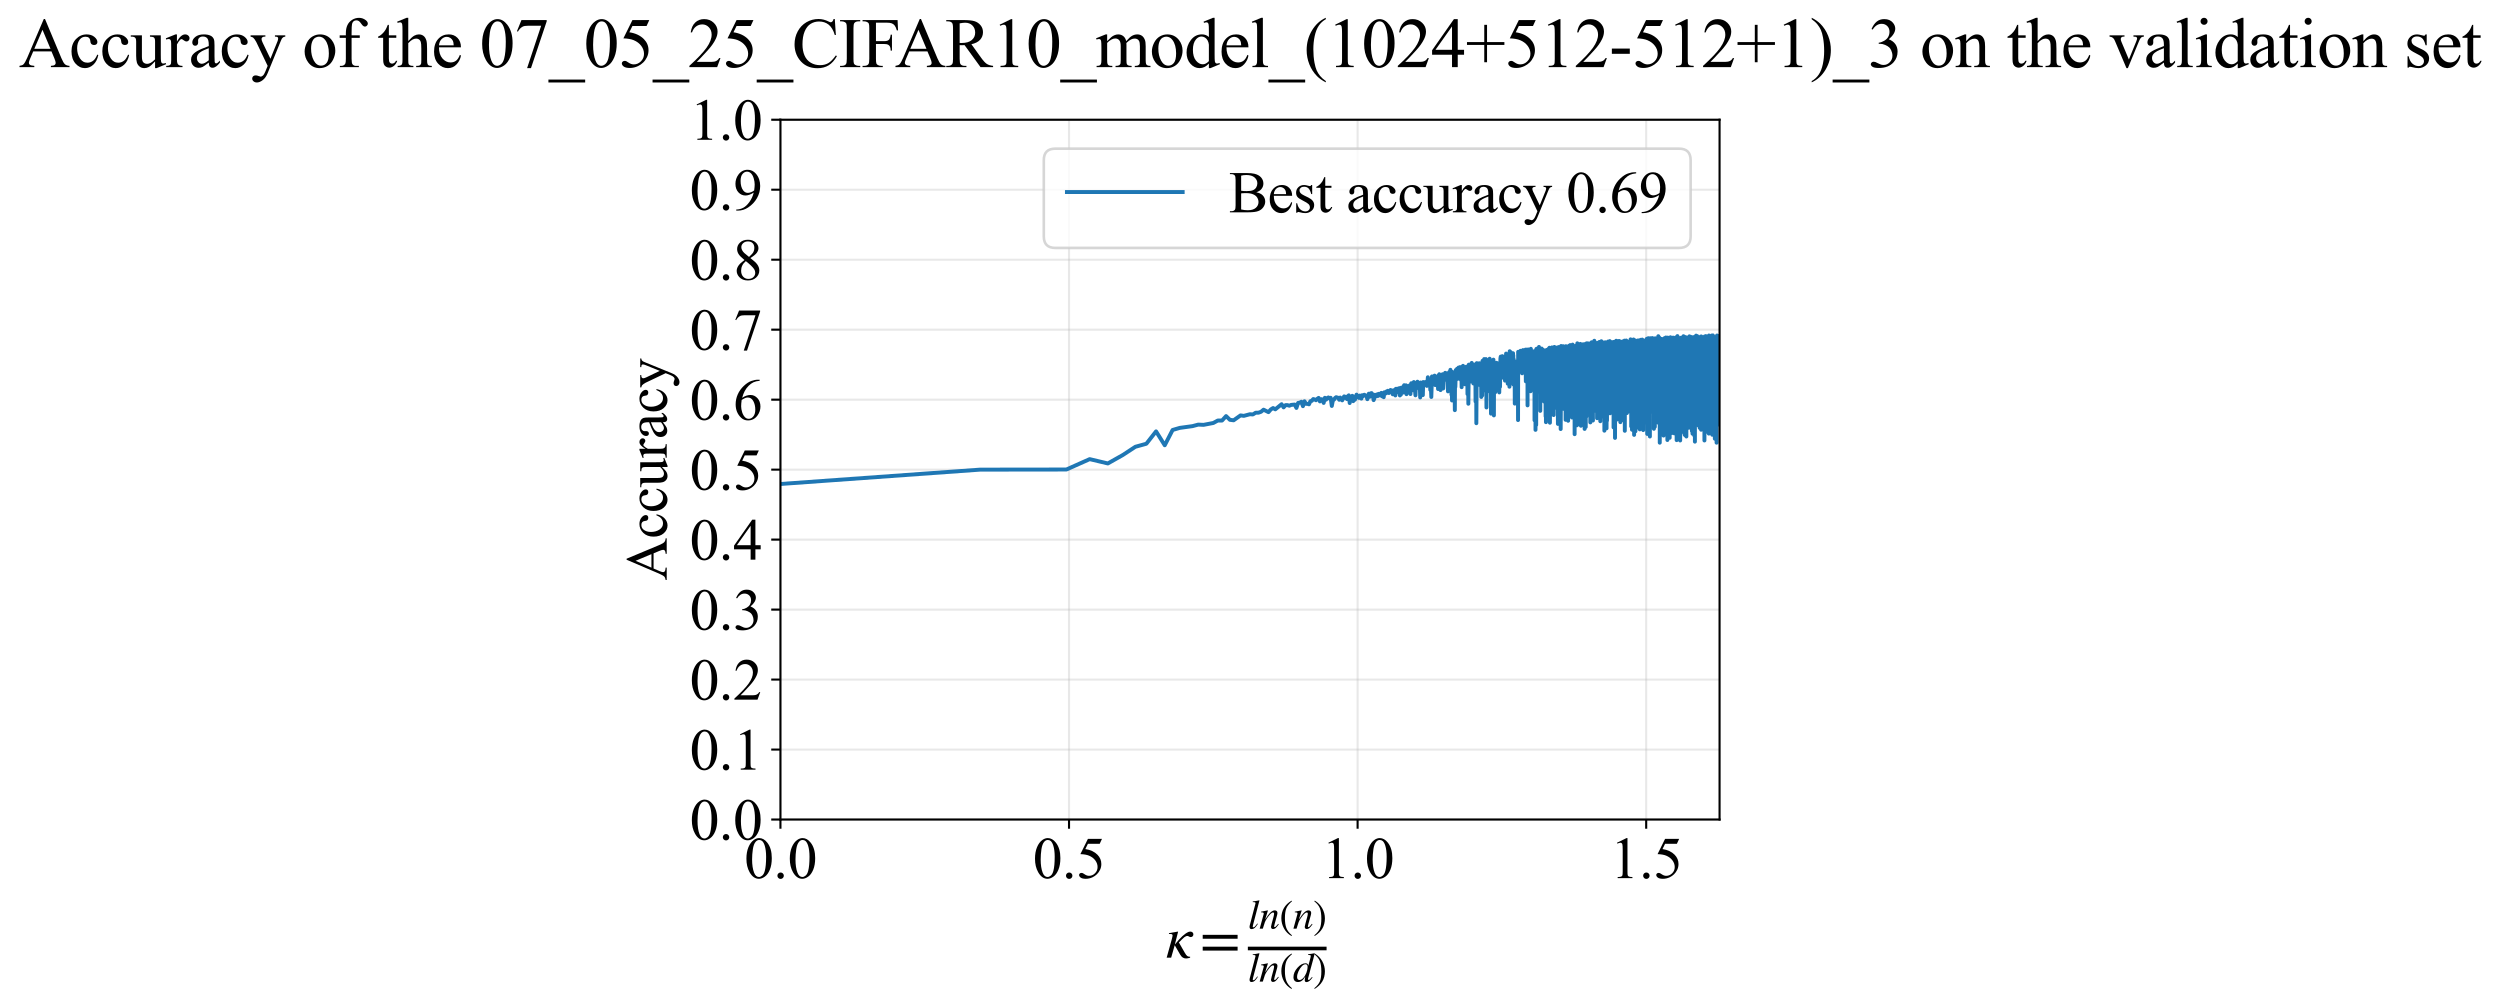 <?xml version="1.0" encoding="utf-8" standalone="no"?>
<!DOCTYPE svg PUBLIC "-//W3C//DTD SVG 1.1//EN"
  "http://www.w3.org/Graphics/SVG/1.1/DTD/svg11.dtd">
<svg xmlns:xlink="http://www.w3.org/1999/xlink" width="950.676pt" height="383.266pt" viewBox="0 0 950.676 383.266" xmlns="http://www.w3.org/2000/svg" version="1.1">
 <defs>
  <style type="text/css">*{stroke-linejoin: round; stroke-linecap: butt}</style>
 </defs>
 <g id="figure_1">
  <g id="patch_1">
   <path d="M 0 383.266 
L 950.676 383.266 
L 950.676 0 
L 0 0 
z
" style="fill: #ffffff"/>
  </g>
  <g id="axes_1">
   <g id="patch_2">
    <path d="M 296.778 311.644 
L 653.898 311.644 
L 653.898 45.532 
L 296.778 45.532 
z
" style="fill: #ffffff"/>
   </g>
   <g id="matplotlib.axis_1">
    <g id="xtick_1">
     <g id="line2d_1">
      <path d="M 296.778 311.644 
L 296.778 45.532 
" clip-path="url(#p10836bbde1)" style="fill: none; stroke: #b0b0b0; stroke-opacity: 0.3; stroke-width: 0.8; stroke-linecap: square"/>
     </g>
     <g id="line2d_2">
      <defs>
       <path id="mcb8e1a70f8" d="M 0 0 
L 0 3.5 
" style="stroke: #000000; stroke-width: 0.8"/>
      </defs>
      <g>
       <use xlink:href="#mcb8e1a70f8" x="296.778" y="311.644" style="stroke: #000000; stroke-width: 0.8"/>
      </g>
     </g>
     <g id="text_1">
      <!-- 0.0 -->
      <g transform="translate(283.028 333.92) scale(0.22 -0.22)">
       <defs>
        <path id="TimesNewRomanPSMT-30" d="M 231 2094 
Q 231 2819 450 3342 
Q 669 3866 1031 4122 
Q 1313 4325 1613 4325 
Q 2100 4325 2488 3828 
Q 2972 3213 2972 2159 
Q 2972 1422 2759 906 
Q 2547 391 2217 158 
Q 1888 -75 1581 -75 
Q 975 -75 572 641 
Q 231 1244 231 2094 
z
M 844 2016 
Q 844 1141 1059 588 
Q 1238 122 1591 122 
Q 1759 122 1940 273 
Q 2122 425 2216 781 
Q 2359 1319 2359 2297 
Q 2359 3022 2209 3506 
Q 2097 3866 1919 4016 
Q 1791 4119 1609 4119 
Q 1397 4119 1231 3928 
Q 1006 3669 925 3112 
Q 844 2556 844 2016 
z
" transform="scale(0.016)"/>
        <path id="TimesNewRomanPSMT-2e" d="M 800 606 
Q 947 606 1047 504 
Q 1147 403 1147 259 
Q 1147 116 1045 14 
Q 944 -88 800 -88 
Q 656 -88 554 14 
Q 453 116 453 259 
Q 453 406 554 506 
Q 656 606 800 606 
z
" transform="scale(0.016)"/>
       </defs>
       <use xlink:href="#TimesNewRomanPSMT-30"/>
       <use xlink:href="#TimesNewRomanPSMT-2e" transform="translate(50 0)"/>
       <use xlink:href="#TimesNewRomanPSMT-30" transform="translate(75 0)"/>
      </g>
     </g>
    </g>
    <g id="xtick_2">
     <g id="line2d_3">
      <path d="M 406.518 311.644 
L 406.518 45.532 
" clip-path="url(#p10836bbde1)" style="fill: none; stroke: #b0b0b0; stroke-opacity: 0.3; stroke-width: 0.8; stroke-linecap: square"/>
     </g>
     <g id="line2d_4">
      <g>
       <use xlink:href="#mcb8e1a70f8" x="406.518" y="311.644" style="stroke: #000000; stroke-width: 0.8"/>
      </g>
     </g>
     <g id="text_2">
      <!-- 0.5 -->
      <g transform="translate(392.768 333.92) scale(0.22 -0.22)">
       <defs>
        <path id="TimesNewRomanPSMT-35" d="M 2778 4238 
L 2534 3706 
L 1259 3706 
L 981 3138 
Q 1809 3016 2294 2522 
Q 2709 2097 2709 1522 
Q 2709 1188 2573 903 
Q 2438 619 2231 419 
Q 2025 219 1772 97 
Q 1413 -75 1034 -75 
Q 653 -75 479 54 
Q 306 184 306 341 
Q 306 428 378 495 
Q 450 563 559 563 
Q 641 563 702 538 
Q 763 513 909 409 
Q 1144 247 1384 247 
Q 1750 247 2026 523 
Q 2303 800 2303 1197 
Q 2303 1581 2056 1914 
Q 1809 2247 1375 2428 
Q 1034 2569 447 2591 
L 1259 4238 
L 2778 4238 
z
" transform="scale(0.016)"/>
       </defs>
       <use xlink:href="#TimesNewRomanPSMT-30"/>
       <use xlink:href="#TimesNewRomanPSMT-2e" transform="translate(50 0)"/>
       <use xlink:href="#TimesNewRomanPSMT-35" transform="translate(75 0)"/>
      </g>
     </g>
    </g>
    <g id="xtick_3">
     <g id="line2d_5">
      <path d="M 516.257 311.644 
L 516.257 45.532 
" clip-path="url(#p10836bbde1)" style="fill: none; stroke: #b0b0b0; stroke-opacity: 0.3; stroke-width: 0.8; stroke-linecap: square"/>
     </g>
     <g id="line2d_6">
      <g>
       <use xlink:href="#mcb8e1a70f8" x="516.257" y="311.644" style="stroke: #000000; stroke-width: 0.8"/>
      </g>
     </g>
     <g id="text_3">
      <!-- 1.0 -->
      <g transform="translate(502.507 333.92) scale(0.22 -0.22)">
       <defs>
        <path id="TimesNewRomanPSMT-31" d="M 750 3822 
L 1781 4325 
L 1884 4325 
L 1884 747 
Q 1884 391 1914 303 
Q 1944 216 2037 169 
Q 2131 122 2419 116 
L 2419 0 
L 825 0 
L 825 116 
Q 1125 122 1212 167 
Q 1300 213 1334 289 
Q 1369 366 1369 747 
L 1369 3034 
Q 1369 3497 1338 3628 
Q 1316 3728 1258 3775 
Q 1200 3822 1119 3822 
Q 1003 3822 797 3725 
L 750 3822 
z
" transform="scale(0.016)"/>
       </defs>
       <use xlink:href="#TimesNewRomanPSMT-31"/>
       <use xlink:href="#TimesNewRomanPSMT-2e" transform="translate(50 0)"/>
       <use xlink:href="#TimesNewRomanPSMT-30" transform="translate(75 0)"/>
      </g>
     </g>
    </g>
    <g id="xtick_4">
     <g id="line2d_7">
      <path d="M 625.997 311.644 
L 625.997 45.532 
" clip-path="url(#p10836bbde1)" style="fill: none; stroke: #b0b0b0; stroke-opacity: 0.3; stroke-width: 0.8; stroke-linecap: square"/>
     </g>
     <g id="line2d_8">
      <g>
       <use xlink:href="#mcb8e1a70f8" x="625.997" y="311.644" style="stroke: #000000; stroke-width: 0.8"/>
      </g>
     </g>
     <g id="text_4">
      <!-- 1.5 -->
      <g transform="translate(612.247 333.92) scale(0.22 -0.22)">
       <use xlink:href="#TimesNewRomanPSMT-31"/>
       <use xlink:href="#TimesNewRomanPSMT-2e" transform="translate(50 0)"/>
       <use xlink:href="#TimesNewRomanPSMT-35" transform="translate(75 0)"/>
      </g>
     </g>
    </g>
    <g id="text_5">
     <!-- $\kappa  = \frac{ln(n)}{ln(d)}$ -->
     <g transform="translate(443.328 364.186) scale(0.22 -0.22)">
      <defs>
       <path id="STIXGeneral-Italic-3ba" d="M 979 1440 
L 998 1446 
Q 1850 2541 2464 2790 
Q 2547 2822 2630 2822 
Q 2797 2822 2886 2736 
Q 2976 2650 2976 2522 
Q 2976 2387 2893 2307 
Q 2810 2227 2682 2227 
Q 2605 2227 2502 2288 
Q 2400 2349 2336 2349 
Q 2170 2349 1990 2205 
Q 1811 2061 1414 1645 
L 2042 544 
Q 2202 262 2310 182 
Q 2419 102 2624 102 
L 2624 0 
Q 2374 -83 2182 -83 
Q 1786 -83 1555 326 
L 960 1350 
L 576 0 
L 90 0 
L 640 1978 
Q 730 2317 730 2406 
Q 730 2560 518 2560 
L 339 2560 
L 339 2650 
Q 678 2694 1306 2822 
L 1325 2803 
L 979 1440 
z
" transform="scale(0.016)"/>
       <path id="STIXGeneral-Regular-3d" d="M 4077 2048 
L 307 2048 
L 307 2470 
L 4077 2470 
L 4077 2048 
z
M 4077 768 
L 307 768 
L 307 1190 
L 4077 1190 
L 4077 768 
z
" transform="scale(0.016)"/>
       <path id="STIXGeneral-Italic-6c" d="M 1786 4339 
L 806 595 
Q 755 410 755 320 
Q 755 205 864 205 
Q 1037 205 1293 570 
L 1453 794 
L 1542 730 
Q 1254 275 1046 102 
Q 838 -70 576 -70 
Q 262 -70 262 288 
Q 262 397 288 480 
L 1165 3834 
Q 1184 3898 1184 3955 
Q 1184 4096 870 4096 
L 755 4096 
L 755 4198 
Q 1203 4250 1747 4371 
L 1786 4339 
z
" transform="scale(0.016)"/>
       <path id="STIXGeneral-Italic-6e" d="M 2944 749 
L 3034 666 
Q 2707 218 2534 80 
Q 2362 -58 2138 -58 
Q 2010 -58 1923 28 
Q 1837 115 1837 288 
Q 1837 390 1939 768 
L 2221 1805 
Q 2310 2150 2310 2310 
Q 2310 2496 2157 2496 
Q 1971 2496 1750 2275 
Q 1530 2054 1210 1587 
Q 998 1274 899 1024 
Q 800 774 570 0 
L 90 0 
L 704 2240 
Q 717 2304 717 2349 
Q 717 2445 630 2480 
Q 544 2515 301 2522 
L 301 2624 
Q 550 2675 857 2729 
Q 1165 2784 1338 2822 
L 1363 2810 
L 934 1414 
Q 1408 2170 1753 2496 
Q 2099 2822 2413 2822 
Q 2611 2822 2720 2716 
Q 2829 2611 2829 2432 
Q 2829 2272 2765 2048 
L 2406 749 
Q 2317 429 2317 358 
Q 2317 243 2419 243 
Q 2541 243 2810 582 
Q 2854 634 2944 749 
z
" transform="scale(0.016)"/>
       <path id="STIXGeneral-Regular-28" d="M 1946 -1030 
L 1869 -1133 
Q 1126 -710 716 32 
Q 307 774 307 1613 
Q 307 3386 1888 4326 
L 1946 4224 
Q 1293 3667 1075 3126 
Q 858 2586 858 1632 
Q 858 685 1082 96 
Q 1306 -493 1946 -1030 
z
" transform="scale(0.016)"/>
       <path id="STIXGeneral-Regular-29" d="M 186 4224 
L 262 4326 
Q 992 3891 1408 3148 
Q 1824 2406 1824 1581 
Q 1824 -166 243 -1133 
L 186 -1030 
Q 845 -486 1059 54 
Q 1274 595 1274 1562 
Q 1274 2534 1059 3120 
Q 845 3706 186 4224 
z
" transform="scale(0.016)"/>
       <path id="STIXGeneral-Italic-64" d="M 3334 4371 
L 3373 4333 
L 3123 3360 
L 2739 1958 
Q 2323 429 2323 384 
Q 2323 256 2438 256 
Q 2522 256 2614 336 
Q 2707 416 2963 710 
L 3040 646 
Q 2547 -83 2099 -83 
Q 1978 -83 1907 -6 
Q 1837 70 1837 205 
Q 1837 397 1920 774 
Q 1645 307 1379 118 
Q 1114 -70 781 -70 
Q 461 -70 278 125 
Q 96 320 96 678 
Q 96 1440 713 2131 
Q 1331 2822 1965 2822 
Q 2163 2822 2256 2732 
Q 2349 2643 2381 2451 
L 2387 2451 
L 2675 3494 
Q 2765 3808 2765 3949 
Q 2765 4051 2694 4076 
Q 2624 4102 2355 4115 
L 2355 4224 
Q 2848 4269 3334 4371 
z
M 2278 2310 
Q 2278 2477 2185 2576 
Q 2093 2675 1978 2675 
Q 1677 2675 1395 2381 
Q 1075 2042 864 1571 
Q 653 1101 653 704 
Q 653 486 752 361 
Q 851 237 1024 237 
Q 1312 237 1606 550 
Q 1901 864 2089 1350 
Q 2278 1837 2278 2310 
z
" transform="scale(0.016)"/>
      </defs>
      <use xlink:href="#STIXGeneral-Italic-3ba" transform="translate(0 0.003)"/>
      <use xlink:href="#STIXGeneral-Regular-3d" transform="translate(58.84 0.003)"/>
      <use xlink:href="#STIXGeneral-Italic-6c" transform="translate(141.78 50.192) scale(0.7)"/>
      <use xlink:href="#STIXGeneral-Italic-6e" transform="translate(161.24 50.192) scale(0.7)"/>
      <use xlink:href="#STIXGeneral-Regular-28" transform="translate(196.24 50.192) scale(0.7)"/>
      <use xlink:href="#STIXGeneral-Italic-6e" transform="translate(219.55 50.192) scale(0.7)"/>
      <use xlink:href="#STIXGeneral-Regular-29" transform="translate(254.55 50.192) scale(0.7)"/>
      <use xlink:href="#STIXGeneral-Italic-6c" transform="translate(141.78 -41.258) scale(0.7)"/>
      <use xlink:href="#STIXGeneral-Italic-6e" transform="translate(161.24 -41.258) scale(0.7)"/>
      <use xlink:href="#STIXGeneral-Regular-28" transform="translate(196.24 -41.258) scale(0.7)"/>
      <use xlink:href="#STIXGeneral-Italic-64" transform="translate(219.55 -41.258) scale(0.7)"/>
      <use xlink:href="#STIXGeneral-Regular-29" transform="translate(254.55 -41.258) scale(0.7)"/>
      <path d="M 141.78 12.8 
L 141.78 19.05 
L 277.86 19.05 
L 277.86 12.8 
L 141.78 12.8 
z
"/>
     </g>
    </g>
   </g>
   <g id="matplotlib.axis_2">
    <g id="ytick_1">
     <g id="line2d_9">
      <path d="M 296.778 311.644 
L 653.898 311.644 
" clip-path="url(#p10836bbde1)" style="fill: none; stroke: #b0b0b0; stroke-opacity: 0.3; stroke-width: 0.8; stroke-linecap: square"/>
     </g>
     <g id="line2d_10">
      <defs>
       <path id="m2665dfb246" d="M 0 0 
L -3.5 0 
" style="stroke: #000000; stroke-width: 0.8"/>
      </defs>
      <g>
       <use xlink:href="#m2665dfb246" x="296.778" y="311.644" style="stroke: #000000; stroke-width: 0.8"/>
      </g>
     </g>
     <g id="text_6">
      <!-- 0.0 -->
      <g transform="translate(262.278 319.282) scale(0.22 -0.22)">
       <use xlink:href="#TimesNewRomanPSMT-30"/>
       <use xlink:href="#TimesNewRomanPSMT-2e" transform="translate(50 0)"/>
       <use xlink:href="#TimesNewRomanPSMT-30" transform="translate(75 0)"/>
      </g>
     </g>
    </g>
    <g id="ytick_2">
     <g id="line2d_11">
      <path d="M 296.778 285.032 
L 653.898 285.032 
" clip-path="url(#p10836bbde1)" style="fill: none; stroke: #b0b0b0; stroke-opacity: 0.3; stroke-width: 0.8; stroke-linecap: square"/>
     </g>
     <g id="line2d_12">
      <g>
       <use xlink:href="#m2665dfb246" x="296.778" y="285.032" style="stroke: #000000; stroke-width: 0.8"/>
      </g>
     </g>
     <g id="text_7">
      <!-- 0.1 -->
      <g transform="translate(262.278 292.67) scale(0.22 -0.22)">
       <use xlink:href="#TimesNewRomanPSMT-30"/>
       <use xlink:href="#TimesNewRomanPSMT-2e" transform="translate(50 0)"/>
       <use xlink:href="#TimesNewRomanPSMT-31" transform="translate(75 0)"/>
      </g>
     </g>
    </g>
    <g id="ytick_3">
     <g id="line2d_13">
      <path d="M 296.778 258.421 
L 653.898 258.421 
" clip-path="url(#p10836bbde1)" style="fill: none; stroke: #b0b0b0; stroke-opacity: 0.3; stroke-width: 0.8; stroke-linecap: square"/>
     </g>
     <g id="line2d_14">
      <g>
       <use xlink:href="#m2665dfb246" x="296.778" y="258.421" style="stroke: #000000; stroke-width: 0.8"/>
      </g>
     </g>
     <g id="text_8">
      <!-- 0.2 -->
      <g transform="translate(262.278 266.059) scale(0.22 -0.22)">
       <defs>
        <path id="TimesNewRomanPSMT-32" d="M 2934 816 
L 2638 0 
L 138 0 
L 138 116 
Q 1241 1122 1691 1759 
Q 2141 2397 2141 2925 
Q 2141 3328 1894 3587 
Q 1647 3847 1303 3847 
Q 991 3847 742 3664 
Q 494 3481 375 3128 
L 259 3128 
Q 338 3706 661 4015 
Q 984 4325 1469 4325 
Q 1984 4325 2329 3994 
Q 2675 3663 2675 3213 
Q 2675 2891 2525 2569 
Q 2294 2063 1775 1497 
Q 997 647 803 472 
L 1909 472 
Q 2247 472 2383 497 
Q 2519 522 2628 598 
Q 2738 675 2819 816 
L 2934 816 
z
" transform="scale(0.016)"/>
       </defs>
       <use xlink:href="#TimesNewRomanPSMT-30"/>
       <use xlink:href="#TimesNewRomanPSMT-2e" transform="translate(50 0)"/>
       <use xlink:href="#TimesNewRomanPSMT-32" transform="translate(75 0)"/>
      </g>
     </g>
    </g>
    <g id="ytick_4">
     <g id="line2d_15">
      <path d="M 296.778 231.81 
L 653.898 231.81 
" clip-path="url(#p10836bbde1)" style="fill: none; stroke: #b0b0b0; stroke-opacity: 0.3; stroke-width: 0.8; stroke-linecap: square"/>
     </g>
     <g id="line2d_16">
      <g>
       <use xlink:href="#m2665dfb246" x="296.778" y="231.81" style="stroke: #000000; stroke-width: 0.8"/>
      </g>
     </g>
     <g id="text_9">
      <!-- 0.3 -->
      <g transform="translate(262.278 239.448) scale(0.22 -0.22)">
       <defs>
        <path id="TimesNewRomanPSMT-33" d="M 325 3431 
Q 506 3859 782 4092 
Q 1059 4325 1472 4325 
Q 1981 4325 2253 3994 
Q 2459 3747 2459 3466 
Q 2459 3003 1878 2509 
Q 2269 2356 2469 2072 
Q 2669 1788 2669 1403 
Q 2669 853 2319 450 
Q 1863 -75 997 -75 
Q 569 -75 414 31 
Q 259 138 259 259 
Q 259 350 332 419 
Q 406 488 509 488 
Q 588 488 669 463 
Q 722 447 909 348 
Q 1097 250 1169 231 
Q 1284 197 1416 197 
Q 1734 197 1970 444 
Q 2206 691 2206 1028 
Q 2206 1275 2097 1509 
Q 2016 1684 1919 1775 
Q 1784 1900 1550 2001 
Q 1316 2103 1072 2103 
L 972 2103 
L 972 2197 
Q 1219 2228 1467 2375 
Q 1716 2522 1828 2728 
Q 1941 2934 1941 3181 
Q 1941 3503 1739 3701 
Q 1538 3900 1238 3900 
Q 753 3900 428 3381 
L 325 3431 
z
" transform="scale(0.016)"/>
       </defs>
       <use xlink:href="#TimesNewRomanPSMT-30"/>
       <use xlink:href="#TimesNewRomanPSMT-2e" transform="translate(50 0)"/>
       <use xlink:href="#TimesNewRomanPSMT-33" transform="translate(75 0)"/>
      </g>
     </g>
    </g>
    <g id="ytick_5">
     <g id="line2d_17">
      <path d="M 296.778 205.199 
L 653.898 205.199 
" clip-path="url(#p10836bbde1)" style="fill: none; stroke: #b0b0b0; stroke-opacity: 0.3; stroke-width: 0.8; stroke-linecap: square"/>
     </g>
     <g id="line2d_18">
      <g>
       <use xlink:href="#m2665dfb246" x="296.778" y="205.199" style="stroke: #000000; stroke-width: 0.8"/>
      </g>
     </g>
     <g id="text_10">
      <!-- 0.4 -->
      <g transform="translate(262.278 212.837) scale(0.22 -0.22)">
       <defs>
        <path id="TimesNewRomanPSMT-34" d="M 2978 1563 
L 2978 1119 
L 2409 1119 
L 2409 0 
L 1894 0 
L 1894 1119 
L 100 1119 
L 100 1519 
L 2066 4325 
L 2409 4325 
L 2409 1563 
L 2978 1563 
z
M 1894 1563 
L 1894 3666 
L 406 1563 
L 1894 1563 
z
" transform="scale(0.016)"/>
       </defs>
       <use xlink:href="#TimesNewRomanPSMT-30"/>
       <use xlink:href="#TimesNewRomanPSMT-2e" transform="translate(50 0)"/>
       <use xlink:href="#TimesNewRomanPSMT-34" transform="translate(75 0)"/>
      </g>
     </g>
    </g>
    <g id="ytick_6">
     <g id="line2d_19">
      <path d="M 296.778 178.588 
L 653.898 178.588 
" clip-path="url(#p10836bbde1)" style="fill: none; stroke: #b0b0b0; stroke-opacity: 0.3; stroke-width: 0.8; stroke-linecap: square"/>
     </g>
     <g id="line2d_20">
      <g>
       <use xlink:href="#m2665dfb246" x="296.778" y="178.588" style="stroke: #000000; stroke-width: 0.8"/>
      </g>
     </g>
     <g id="text_11">
      <!-- 0.5 -->
      <g transform="translate(262.278 186.226) scale(0.22 -0.22)">
       <use xlink:href="#TimesNewRomanPSMT-30"/>
       <use xlink:href="#TimesNewRomanPSMT-2e" transform="translate(50 0)"/>
       <use xlink:href="#TimesNewRomanPSMT-35" transform="translate(75 0)"/>
      </g>
     </g>
    </g>
    <g id="ytick_7">
     <g id="line2d_21">
      <path d="M 296.778 151.976 
L 653.898 151.976 
" clip-path="url(#p10836bbde1)" style="fill: none; stroke: #b0b0b0; stroke-opacity: 0.3; stroke-width: 0.8; stroke-linecap: square"/>
     </g>
     <g id="line2d_22">
      <g>
       <use xlink:href="#m2665dfb246" x="296.778" y="151.976" style="stroke: #000000; stroke-width: 0.8"/>
      </g>
     </g>
     <g id="text_12">
      <!-- 0.6 -->
      <g transform="translate(262.278 159.614) scale(0.22 -0.22)">
       <defs>
        <path id="TimesNewRomanPSMT-36" d="M 2869 4325 
L 2869 4209 
Q 2456 4169 2195 4045 
Q 1934 3922 1679 3669 
Q 1425 3416 1258 3105 
Q 1091 2794 978 2366 
Q 1428 2675 1881 2675 
Q 2316 2675 2634 2325 
Q 2953 1975 2953 1425 
Q 2953 894 2631 456 
Q 2244 -75 1606 -75 
Q 1172 -75 869 213 
Q 275 772 275 1663 
Q 275 2231 503 2743 
Q 731 3256 1154 3653 
Q 1578 4050 1965 4187 
Q 2353 4325 2688 4325 
L 2869 4325 
z
M 925 2138 
Q 869 1716 869 1456 
Q 869 1156 980 804 
Q 1091 453 1309 247 
Q 1469 100 1697 100 
Q 1969 100 2183 356 
Q 2397 613 2397 1088 
Q 2397 1622 2184 2012 
Q 1972 2403 1581 2403 
Q 1463 2403 1327 2353 
Q 1191 2303 925 2138 
z
" transform="scale(0.016)"/>
       </defs>
       <use xlink:href="#TimesNewRomanPSMT-30"/>
       <use xlink:href="#TimesNewRomanPSMT-2e" transform="translate(50 0)"/>
       <use xlink:href="#TimesNewRomanPSMT-36" transform="translate(75 0)"/>
      </g>
     </g>
    </g>
    <g id="ytick_8">
     <g id="line2d_23">
      <path d="M 296.778 125.365 
L 653.898 125.365 
" clip-path="url(#p10836bbde1)" style="fill: none; stroke: #b0b0b0; stroke-opacity: 0.3; stroke-width: 0.8; stroke-linecap: square"/>
     </g>
     <g id="line2d_24">
      <g>
       <use xlink:href="#m2665dfb246" x="296.778" y="125.365" style="stroke: #000000; stroke-width: 0.8"/>
      </g>
     </g>
     <g id="text_13">
      <!-- 0.7 -->
      <g transform="translate(262.278 133.003) scale(0.22 -0.22)">
       <defs>
        <path id="TimesNewRomanPSMT-37" d="M 644 4238 
L 2916 4238 
L 2916 4119 
L 1503 -88 
L 1153 -88 
L 2419 3728 
L 1253 3728 
Q 900 3728 750 3644 
Q 488 3500 328 3200 
L 238 3234 
L 644 4238 
z
" transform="scale(0.016)"/>
       </defs>
       <use xlink:href="#TimesNewRomanPSMT-30"/>
       <use xlink:href="#TimesNewRomanPSMT-2e" transform="translate(50 0)"/>
       <use xlink:href="#TimesNewRomanPSMT-37" transform="translate(75 0)"/>
      </g>
     </g>
    </g>
    <g id="ytick_9">
     <g id="line2d_25">
      <path d="M 296.778 98.754 
L 653.898 98.754 
" clip-path="url(#p10836bbde1)" style="fill: none; stroke: #b0b0b0; stroke-opacity: 0.3; stroke-width: 0.8; stroke-linecap: square"/>
     </g>
     <g id="line2d_26">
      <g>
       <use xlink:href="#m2665dfb246" x="296.778" y="98.754" style="stroke: #000000; stroke-width: 0.8"/>
      </g>
     </g>
     <g id="text_14">
      <!-- 0.8 -->
      <g transform="translate(262.278 106.392) scale(0.22 -0.22)">
       <defs>
        <path id="TimesNewRomanPSMT-38" d="M 1228 2134 
Q 725 2547 579 2797 
Q 434 3047 434 3316 
Q 434 3728 753 4026 
Q 1072 4325 1600 4325 
Q 2113 4325 2425 4047 
Q 2738 3769 2738 3413 
Q 2738 3175 2569 2928 
Q 2400 2681 1866 2347 
Q 2416 1922 2594 1678 
Q 2831 1359 2831 1006 
Q 2831 559 2490 242 
Q 2150 -75 1597 -75 
Q 994 -75 656 303 
Q 388 606 388 966 
Q 388 1247 577 1523 
Q 766 1800 1228 2134 
z
M 1719 2469 
Q 2094 2806 2194 3001 
Q 2294 3197 2294 3444 
Q 2294 3772 2109 3958 
Q 1925 4144 1606 4144 
Q 1288 4144 1088 3959 
Q 888 3775 888 3528 
Q 888 3366 970 3203 
Q 1053 3041 1206 2894 
L 1719 2469 
z
M 1375 2016 
Q 1116 1797 991 1539 
Q 866 1281 866 981 
Q 866 578 1086 336 
Q 1306 94 1647 94 
Q 1984 94 2187 284 
Q 2391 475 2391 747 
Q 2391 972 2272 1150 
Q 2050 1481 1375 2016 
z
" transform="scale(0.016)"/>
       </defs>
       <use xlink:href="#TimesNewRomanPSMT-30"/>
       <use xlink:href="#TimesNewRomanPSMT-2e" transform="translate(50 0)"/>
       <use xlink:href="#TimesNewRomanPSMT-38" transform="translate(75 0)"/>
      </g>
     </g>
    </g>
    <g id="ytick_10">
     <g id="line2d_27">
      <path d="M 296.778 72.143 
L 653.898 72.143 
" clip-path="url(#p10836bbde1)" style="fill: none; stroke: #b0b0b0; stroke-opacity: 0.3; stroke-width: 0.8; stroke-linecap: square"/>
     </g>
     <g id="line2d_28">
      <g>
       <use xlink:href="#m2665dfb246" x="296.778" y="72.143" style="stroke: #000000; stroke-width: 0.8"/>
      </g>
     </g>
     <g id="text_15">
      <!-- 0.9 -->
      <g transform="translate(262.278 79.781) scale(0.22 -0.22)">
       <defs>
        <path id="TimesNewRomanPSMT-39" d="M 338 -88 
L 338 28 
Q 744 34 1094 217 
Q 1444 400 1770 856 
Q 2097 1313 2225 1859 
Q 1734 1544 1338 1544 
Q 891 1544 572 1889 
Q 253 2234 253 2806 
Q 253 3363 572 3797 
Q 956 4325 1575 4325 
Q 2097 4325 2469 3894 
Q 2925 3359 2925 2575 
Q 2925 1869 2578 1258 
Q 2231 647 1613 244 
Q 1109 -88 516 -88 
L 338 -88 
z
M 2275 2091 
Q 2331 2497 2331 2741 
Q 2331 3044 2228 3395 
Q 2125 3747 1936 3934 
Q 1747 4122 1506 4122 
Q 1228 4122 1018 3872 
Q 809 3622 809 3128 
Q 809 2469 1088 2097 
Q 1291 1828 1588 1828 
Q 1731 1828 1928 1897 
Q 2125 1966 2275 2091 
z
" transform="scale(0.016)"/>
       </defs>
       <use xlink:href="#TimesNewRomanPSMT-30"/>
       <use xlink:href="#TimesNewRomanPSMT-2e" transform="translate(50 0)"/>
       <use xlink:href="#TimesNewRomanPSMT-39" transform="translate(75 0)"/>
      </g>
     </g>
    </g>
    <g id="ytick_11">
     <g id="line2d_29">
      <path d="M 296.778 45.532 
L 653.898 45.532 
" clip-path="url(#p10836bbde1)" style="fill: none; stroke: #b0b0b0; stroke-opacity: 0.3; stroke-width: 0.8; stroke-linecap: square"/>
     </g>
     <g id="line2d_30">
      <g>
       <use xlink:href="#m2665dfb246" x="296.778" y="45.532" style="stroke: #000000; stroke-width: 0.8"/>
      </g>
     </g>
     <g id="text_16">
      <!-- 1.0 -->
      <g transform="translate(262.278 53.17) scale(0.22 -0.22)">
       <use xlink:href="#TimesNewRomanPSMT-31"/>
       <use xlink:href="#TimesNewRomanPSMT-2e" transform="translate(50 0)"/>
       <use xlink:href="#TimesNewRomanPSMT-30" transform="translate(75 0)"/>
      </g>
     </g>
    </g>
    <g id="text_17">
     <!-- Accuracy -->
     <g transform="translate(253.531 220.726) rotate(-90) scale(0.22 -0.22)">
      <defs>
       <path id="TimesNewRomanPSMT-41" d="M 2928 1419 
L 1288 1419 
L 1000 750 
Q 894 503 894 381 
Q 894 284 986 211 
Q 1078 138 1384 116 
L 1384 0 
L 50 0 
L 50 116 
Q 316 163 394 238 
Q 553 388 747 847 
L 2238 4334 
L 2347 4334 
L 3822 809 
Q 4000 384 4145 257 
Q 4291 131 4550 116 
L 4550 0 
L 2878 0 
L 2878 116 
Q 3131 128 3220 200 
Q 3309 272 3309 375 
Q 3309 513 3184 809 
L 2928 1419 
z
M 2841 1650 
L 2122 3363 
L 1384 1650 
L 2841 1650 
z
" transform="scale(0.016)"/>
       <path id="TimesNewRomanPSMT-63" d="M 2631 1088 
Q 2516 522 2178 217 
Q 1841 -88 1431 -88 
Q 944 -88 581 321 
Q 219 731 219 1428 
Q 219 2103 620 2525 
Q 1022 2947 1584 2947 
Q 2006 2947 2278 2723 
Q 2550 2500 2550 2259 
Q 2550 2141 2473 2067 
Q 2397 1994 2259 1994 
Q 2075 1994 1981 2113 
Q 1928 2178 1911 2362 
Q 1894 2547 1784 2644 
Q 1675 2738 1481 2738 
Q 1169 2738 978 2506 
Q 725 2200 725 1697 
Q 725 1184 976 792 
Q 1228 400 1656 400 
Q 1963 400 2206 609 
Q 2378 753 2541 1131 
L 2631 1088 
z
" transform="scale(0.016)"/>
       <path id="TimesNewRomanPSMT-75" d="M 2709 2863 
L 2709 1128 
Q 2709 631 2732 520 
Q 2756 409 2807 365 
Q 2859 322 2928 322 
Q 3025 322 3147 375 
L 3191 266 
L 2334 -88 
L 2194 -88 
L 2194 519 
Q 1825 119 1631 15 
Q 1438 -88 1222 -88 
Q 981 -88 804 51 
Q 628 191 559 409 
Q 491 628 491 1028 
L 491 2306 
Q 491 2509 447 2587 
Q 403 2666 317 2708 
Q 231 2750 6 2747 
L 6 2863 
L 1009 2863 
L 1009 947 
Q 1009 547 1148 422 
Q 1288 297 1484 297 
Q 1619 297 1789 381 
Q 1959 466 2194 703 
L 2194 2325 
Q 2194 2569 2105 2655 
Q 2016 2741 1734 2747 
L 1734 2863 
L 2709 2863 
z
" transform="scale(0.016)"/>
       <path id="TimesNewRomanPSMT-72" d="M 1038 2947 
L 1038 2303 
Q 1397 2947 1775 2947 
Q 1947 2947 2059 2842 
Q 2172 2738 2172 2600 
Q 2172 2478 2090 2393 
Q 2009 2309 1897 2309 
Q 1788 2309 1652 2417 
Q 1516 2525 1450 2525 
Q 1394 2525 1328 2463 
Q 1188 2334 1038 2041 
L 1038 669 
Q 1038 431 1097 309 
Q 1138 225 1241 169 
Q 1344 113 1538 113 
L 1538 0 
L 72 0 
L 72 113 
Q 291 113 397 181 
Q 475 231 506 341 
Q 522 394 522 644 
L 522 1753 
Q 522 2253 501 2348 
Q 481 2444 426 2487 
Q 372 2531 291 2531 
Q 194 2531 72 2484 
L 41 2597 
L 906 2947 
L 1038 2947 
z
" transform="scale(0.016)"/>
       <path id="TimesNewRomanPSMT-61" d="M 1822 413 
Q 1381 72 1269 19 
Q 1100 -59 909 -59 
Q 613 -59 420 144 
Q 228 347 228 678 
Q 228 888 322 1041 
Q 450 1253 767 1440 
Q 1084 1628 1822 1897 
L 1822 2009 
Q 1822 2438 1686 2597 
Q 1550 2756 1291 2756 
Q 1094 2756 978 2650 
Q 859 2544 859 2406 
L 866 2225 
Q 866 2081 792 2003 
Q 719 1925 600 1925 
Q 484 1925 411 2006 
Q 338 2088 338 2228 
Q 338 2497 613 2722 
Q 888 2947 1384 2947 
Q 1766 2947 2009 2819 
Q 2194 2722 2281 2516 
Q 2338 2381 2338 1966 
L 2338 994 
Q 2338 584 2353 492 
Q 2369 400 2405 369 
Q 2441 338 2488 338 
Q 2538 338 2575 359 
Q 2641 400 2828 588 
L 2828 413 
Q 2478 -56 2159 -56 
Q 2006 -56 1915 50 
Q 1825 156 1822 413 
z
M 1822 616 
L 1822 1706 
Q 1350 1519 1213 1441 
Q 966 1303 859 1153 
Q 753 1003 753 825 
Q 753 600 887 451 
Q 1022 303 1197 303 
Q 1434 303 1822 616 
z
" transform="scale(0.016)"/>
       <path id="TimesNewRomanPSMT-79" d="M 38 2863 
L 1372 2863 
L 1372 2747 
L 1306 2747 
Q 1166 2747 1095 2686 
Q 1025 2625 1025 2534 
Q 1025 2413 1128 2197 
L 1825 753 
L 2466 2334 
Q 2519 2463 2519 2588 
Q 2519 2644 2497 2672 
Q 2472 2706 2419 2726 
Q 2366 2747 2231 2747 
L 2231 2863 
L 3163 2863 
L 3163 2747 
Q 3047 2734 2984 2696 
Q 2922 2659 2847 2556 
Q 2819 2513 2741 2316 
L 1575 -541 
Q 1406 -956 1132 -1168 
Q 859 -1381 606 -1381 
Q 422 -1381 303 -1275 
Q 184 -1169 184 -1031 
Q 184 -900 270 -820 
Q 356 -741 506 -741 
Q 609 -741 788 -809 
Q 913 -856 944 -856 
Q 1038 -856 1148 -759 
Q 1259 -663 1372 -384 
L 1575 113 
L 547 2272 
Q 500 2369 397 2513 
Q 319 2622 269 2659 
Q 197 2709 38 2747 
L 38 2863 
z
" transform="scale(0.016)"/>
      </defs>
      <use xlink:href="#TimesNewRomanPSMT-41"/>
      <use xlink:href="#TimesNewRomanPSMT-63" transform="translate(72.217 0)"/>
      <use xlink:href="#TimesNewRomanPSMT-63" transform="translate(116.602 0)"/>
      <use xlink:href="#TimesNewRomanPSMT-75" transform="translate(160.986 0)"/>
      <use xlink:href="#TimesNewRomanPSMT-72" transform="translate(210.986 0)"/>
      <use xlink:href="#TimesNewRomanPSMT-61" transform="translate(244.287 0)"/>
      <use xlink:href="#TimesNewRomanPSMT-63" transform="translate(288.672 0)"/>
      <use xlink:href="#TimesNewRomanPSMT-79" transform="translate(333.057 0)"/>
     </g>
    </g>
   </g>
   <g id="line2d_31">
    <path d="M 296.778 184.043 
L 372.709 178.588 
L 405.516 178.543 
L 414.369 174.596 
L 421.28 176.237 
L 426.949 173.044 
L 431.756 169.895 
L 435.929 168.741 
L 439.615 164.04 
L 442.916 169.318 
L 445.905 163.508 
L 448.637 162.709 
L 453.48 162.044 
L 455.65 161.468 
L 457.681 161.556 
L 461.388 160.847 
L 463.091 159.915 
L 464.707 159.915 
L 466.244 158.23 
L 467.71 159.649 
L 469.112 159.827 
L 471.741 157.964 
L 472.978 158.141 
L 475.316 157.52 
L 476.423 157.609 
L 477.493 156.944 
L 478.528 156.944 
L 479.53 156.589 
L 480.501 155.791 
L 482.359 156.722 
L 483.249 155.702 
L 484.114 155.17 
L 484.956 155.658 
L 487.356 153.706 
L 488.117 154.904 
L 488.86 154.061 
L 489.587 154.061 
L 490.297 154.283 
L 490.991 153.972 
L 492.336 153.839 
L 492.987 155.125 
L 493.626 153.218 
L 494.252 153.129 
L 494.865 152.775 
L 495.467 154.46 
L 496.058 152.597 
L 496.638 153.573 
L 497.208 153.573 
L 497.767 153.75 
L 498.317 152.553 
L 498.857 152.42 
L 499.388 151.755 
L 499.911 151.888 
L 500.425 152.198 
L 500.931 151.666 
L 501.429 151.311 
L 501.919 152.642 
L 502.401 151.799 
L 502.877 151.888 
L 503.345 153.218 
L 503.807 151.267 
L 504.262 151.976 
L 504.71 151.355 
L 505.153 151.134 
L 505.589 151.533 
L 506.019 151.267 
L 506.443 154.371 
L 506.862 152.198 
L 507.276 151.976 
L 507.684 151.355 
L 508.087 151.045 
L 508.877 151.267 
L 509.265 152.021 
L 509.649 151.178 
L 510.027 151.843 
L 510.402 152.242 
L 511.137 150.734 
L 511.499 151.311 
L 511.856 150.867 
L 512.21 151.755 
L 512.559 150.734 
L 512.905 150.335 
L 513.247 153.263 
L 513.585 150.823 
L 513.92 151.355 
L 514.251 150.513 
L 514.579 152.553 
L 514.903 151.311 
L 515.224 152.021 
L 515.542 150.779 
L 515.857 150.069 
L 516.169 151.001 
L 516.477 151.045 
L 516.783 151.311 
L 517.086 150.424 
L 517.385 151.222 
L 517.682 151.577 
L 517.977 150.291 
L 518.268 150.69 
L 518.557 150.202 
L 518.843 150.114 
L 519.687 150.779 
L 519.963 151.799 
L 520.237 150.247 
L 520.509 149.714 
L 520.778 150.912 
L 521.045 150.734 
L 521.31 149.537 
L 521.573 149.493 
L 521.833 149.847 
L 522.091 150.601 
L 522.347 152.154 
L 522.601 151.533 
L 522.854 150.114 
L 523.104 150.291 
L 523.352 150.202 
L 523.598 150.646 
L 523.842 149.892 
L 524.085 150.557 
L 524.325 149.759 
L 524.564 150.291 
L 524.801 149.759 
L 525.037 150.069 
L 525.27 149.404 
L 525.502 150.69 
L 525.732 149.493 
L 526.187 151.045 
L 526.412 149.182 
L 526.636 149.226 
L 526.858 149.093 
L 527.079 149.581 
L 527.298 148.827 
L 527.515 149.226 
L 527.731 148.606 
L 528.159 149.448 
L 528.37 148.694 
L 528.581 148.783 
L 528.789 148.295 
L 528.997 149.093 
L 529.408 148.517 
L 529.611 149.936 
L 529.814 148.517 
L 530.015 148.384 
L 530.214 148.783 
L 530.413 148.561 
L 530.61 150.38 
L 530.806 147.852 
L 531.194 149.182 
L 531.386 147.807 
L 531.578 147.94 
L 531.768 148.517 
L 531.957 148.251 
L 532.144 147.585 
L 532.331 150.38 
L 532.517 149.714 
L 532.701 150.069 
L 532.885 147.408 
L 533.067 148.118 
L 533.248 148.118 
L 533.429 149.315 
L 533.608 147.231 
L 533.964 146.477 
L 534.14 147.186 
L 534.315 149.271 
L 534.49 146.787 
L 534.663 146.521 
L 534.835 149.892 
L 535.007 147.009 
L 535.178 147.053 
L 535.347 148.517 
L 535.516 146.787 
L 535.684 149.049 
L 536.017 146.565 
L 536.182 146.876 
L 536.347 149.847 
L 536.51 146.255 
L 536.673 145.723 
L 536.996 148.428 
L 537.156 146.831 
L 537.316 148.295 
L 537.474 147.364 
L 537.632 145.279 
L 537.789 147.719 
L 537.945 147.053 
L 538.256 150.335 
L 538.41 146.255 
L 538.716 146.565 
L 538.867 146.432 
L 539.018 145.146 
L 539.318 147.541 
L 539.467 146.255 
L 539.616 146.743 
L 539.763 146.787 
L 539.91 146.477 
L 540.056 151.134 
L 540.202 145.457 
L 540.347 149.847 
L 540.491 148.872 
L 540.634 146.521 
L 540.777 146.255 
L 540.919 146.965 
L 541.061 150.247 
L 541.202 145.279 
L 541.342 146.211 
L 541.482 145.323 
L 541.621 145.457 
L 541.76 145.856 
L 541.898 145.856 
L 542.035 145.279 
L 542.172 146.077 
L 542.308 145.368 
L 542.443 145.457 
L 542.578 146.743 
L 542.847 144.836 
L 542.98 143.461 
L 543.245 146.077 
L 543.507 145.412 
L 543.638 145.057 
L 543.768 145.057 
L 543.897 148.251 
L 544.026 144.525 
L 544.283 150.956 
L 544.537 143.15 
L 544.663 146.077 
L 544.789 146.255 
L 544.914 143.549 
L 545.039 143.993 
L 545.164 145.856 
L 545.287 143.328 
L 545.411 144.747 
L 545.534 142.84 
L 545.778 146.432 
L 546.021 143.15 
L 546.141 145.634 
L 546.261 145.545 
L 546.381 144.88 
L 546.5 145.856 
L 546.619 144.303 
L 546.737 144.88 
L 546.855 147.94 
L 547.09 142.662 
L 547.206 142.618 
L 547.323 142.308 
L 547.438 145.501 
L 547.554 143.106 
L 547.783 148.339 
L 548.011 143.993 
L 548.124 144.392 
L 548.237 142.928 
L 548.349 147.807 
L 548.461 147.585 
L 548.573 142.308 
L 548.795 147.719 
L 548.905 144.57 
L 549.016 144.703 
L 549.235 143.15 
L 549.344 142.485 
L 549.452 142.618 
L 549.56 141.775 
L 549.668 144.392 
L 549.776 143.771 
L 549.883 142.441 
L 549.99 143.328 
L 550.096 141.953 
L 550.202 144.259 
L 550.308 142.219 
L 550.413 142.751 
L 550.623 148.827 
L 550.727 141.864 
L 550.831 143.239 
L 550.935 146.477 
L 551.038 146.255 
L 551.141 141.421 
L 551.243 142.041 
L 551.346 143.416 
L 551.448 143.017 
L 551.549 140.622 
L 551.651 145.767 
L 551.852 141.243 
L 551.952 150.114 
L 552.052 144.481 
L 552.152 152.287 
L 552.252 141.421 
L 552.351 142.529 
L 552.449 152.287 
L 552.646 143.727 
L 552.841 145.457 
L 552.939 143.416 
L 553.036 146.077 
L 553.132 143.283 
L 553.229 155.968 
L 553.325 141.642 
L 553.42 147.142 
L 553.611 140.711 
L 553.706 141.642 
L 553.801 141.287 
L 553.895 143.283 
L 554.083 140.223 
L 554.176 140.711 
L 554.27 144.082 
L 554.455 140.134 
L 554.548 140.267 
L 554.64 139.78 
L 554.732 141.554 
L 554.823 140.667 
L 554.915 141.997 
L 555.187 139.602 
L 555.368 144.17 
L 555.457 142.441 
L 555.547 144.481 
L 555.725 141.199 
L 555.814 147.231 
L 555.991 139.469 
L 556.079 140.356 
L 556.167 139.336 
L 556.254 140.578 
L 556.342 139.114 
L 556.429 143.239 
L 556.516 140.533 
L 556.602 144.969 
L 556.689 140.888 
L 556.775 141.598 
L 556.861 144.259 
L 556.946 140.4 
L 557.032 146.122 
L 557.117 144.924 
L 557.287 140.578 
L 557.54 139.469 
L 557.624 144.436 
L 557.707 139.602 
L 557.791 140.312 
L 557.874 139.425 
L 557.957 140.267 
L 558.04 149.847 
L 558.122 142.175 
L 558.204 149.271 
L 558.286 139.336 
L 558.368 153.529 
L 558.532 138.671 
L 558.613 139.336 
L 558.694 141.199 
L 558.775 138.671 
L 558.855 140.533 
L 559.016 139.026 
L 559.096 140.711 
L 559.176 145.102 
L 559.335 139.469 
L 559.414 139.159 
L 559.493 139.469 
L 559.651 138.005 
L 559.729 138.804 
L 559.808 138.316 
L 559.886 141.775 
L 559.964 139.691 
L 560.041 144.614 
L 560.119 144.17 
L 560.196 140.312 
L 560.273 145.811 
L 560.35 140.4 
L 560.427 141.997 
L 560.656 145.323 
L 560.808 138.626 
L 560.883 146.166 
L 560.959 139.513 
L 561.034 139.735 
L 561.109 152.686 
L 561.259 140.755 
L 561.333 138.981 
L 561.408 160.935 
L 561.556 138.094 
L 561.63 142.396 
L 561.704 138.405 
L 561.777 141.066 
L 561.851 138.493 
L 561.924 138.892 
L 562.07 138.183 
L 562.142 141.864 
L 562.215 138.272 
L 562.287 139.602 
L 562.503 146.344 
L 562.647 138.138 
L 562.789 144.037 
L 562.86 143.461 
L 562.931 139.78 
L 563.073 146.698 
L 563.143 145.457 
L 563.213 141.642 
L 563.283 150.956 
L 563.353 139.336 
L 563.423 145.013 
L 563.493 141.11 
L 563.562 142.485 
L 563.632 150.38 
L 563.77 137.207 
L 563.839 137.473 
L 563.907 138.981 
L 563.976 137.606 
L 564.113 148.517 
L 564.249 137.739 
L 564.317 137.695 
L 564.385 136.542 
L 564.452 137.917 
L 564.52 142.574 
L 564.654 137.473 
L 564.721 142.574 
L 564.788 138.582 
L 564.921 147.719 
L 564.988 145.767 
L 565.054 136.542 
L 565.12 137.872 
L 565.186 137.828 
L 565.252 154.948 
L 565.318 145.19 
L 565.514 139.38 
L 565.579 141.554 
L 565.644 148.916 
L 565.709 138.005 
L 565.774 141.509 
L 565.968 137.118 
L 566.032 139.425 
L 566.096 137.118 
L 566.16 137.251 
L 566.224 137.251 
L 566.288 138.094 
L 566.478 136.409 
L 566.542 137.961 
L 566.605 137.34 
L 566.668 137.518 
L 566.731 137.03 
L 566.793 141.154 
L 566.856 137.03 
L 566.919 137.739 
L 566.981 157.299 
L 567.043 144.969 
L 567.105 145.767 
L 567.291 140.489 
L 567.414 146.033 
L 567.476 138.36 
L 567.537 144.836 
L 567.598 143.017 
L 567.72 140.312 
L 567.781 142.086 
L 567.902 136.764 
L 567.963 139.07 
L 568.023 137.562 
L 568.083 157.964 
L 568.143 141.376 
L 568.203 137.828 
L 568.323 142.441 
L 568.383 141.997 
L 568.442 139.07 
L 568.561 149.182 
L 568.62 148.96 
L 568.679 139.469 
L 568.738 141.287 
L 568.856 147.231 
L 568.915 145.634 
L 568.973 145.279 
L 569.09 137.961 
L 569.148 140.489 
L 569.207 148.118 
L 569.265 139.78 
L 569.323 140.844 
L 569.438 146.344 
L 569.611 139.203 
L 569.668 140.267 
L 569.725 145.013 
L 569.782 141.021 
L 569.839 140.267 
L 569.896 141.554 
L 569.953 147.674 
L 570.01 147.408 
L 570.066 146.344 
L 570.123 149.226 
L 570.292 137.961 
L 570.404 147.098 
L 570.571 136.276 
L 570.682 135.61 
L 570.848 141.332 
L 570.903 135.965 
L 570.958 136.719 
L 571.013 138.05 
L 571.068 138.005 
L 571.286 135.433 
L 571.503 136.941 
L 571.557 136.098 
L 571.611 143.638 
L 571.665 143.15 
L 571.718 137.34 
L 571.772 138.138 
L 571.985 140.977 
L 572.039 138.804 
L 572.092 142.086 
L 572.198 137.828 
L 572.25 138.582 
L 572.303 144.747 
L 572.356 140.888 
L 572.461 135.433 
L 572.618 142.529 
L 572.722 134.457 
L 572.774 135.034 
L 572.877 144.392 
L 572.929 142.041 
L 573.084 135.522 
L 573.135 138.538 
L 573.186 136.542 
L 573.237 135.3 
L 573.34 145.9 
L 573.441 135.344 
L 573.492 135.566 
L 573.543 134.945 
L 573.593 136.187 
L 573.644 135.655 
L 573.694 135.034 
L 573.845 137.872 
L 573.945 137.651 
L 573.995 147.053 
L 574.045 145.057 
L 574.095 133.57 
L 574.195 134.28 
L 574.294 136.276 
L 574.343 144.259 
L 574.491 133.925 
L 574.54 135.832 
L 574.589 134.147 
L 574.784 137.961 
L 574.833 134.59 
L 574.882 135.123 
L 574.979 141.199 
L 575.075 140.312 
L 575.172 134.679 
L 575.22 139.026 
L 575.268 135.655 
L 575.316 136.897 
L 575.364 134.324 
L 575.411 135.921 
L 575.459 135.167 
L 575.507 146.211 
L 575.554 136.364 
L 575.602 136.764 
L 575.697 141.731 
L 575.744 141.154 
L 575.791 143.638 
L 575.838 141.997 
L 575.932 137.651 
L 575.979 140.8 
L 576.026 153.484 
L 576.073 145.368 
L 576.12 144.658 
L 576.166 146.831 
L 576.306 138.227 
L 576.445 144.481 
L 576.629 139.336 
L 576.675 144.481 
L 576.721 139.691 
L 576.767 137.429 
L 576.904 143.461 
L 576.949 143.372 
L 576.995 146.388 
L 577.04 143.106 
L 577.176 139.691 
L 577.221 141.243 
L 577.266 159.738 
L 577.311 133.792 
L 577.535 136.276 
L 577.58 134.59 
L 577.624 134.679 
L 577.669 138.36 
L 577.713 134.413 
L 577.758 135.211 
L 577.802 134.546 
L 577.846 133.703 
L 577.935 137.429 
L 577.979 136.364 
L 578.023 133.703 
L 578.11 134.989 
L 578.154 134.989 
L 578.198 133.393 
L 578.242 133.748 
L 578.503 141.465 
L 578.589 134.191 
L 578.632 137.695 
L 578.675 137.34 
L 578.761 134.546 
L 578.804 141.953 
L 578.847 135.699 
L 578.933 134.502 
L 578.975 136.852 
L 579.018 133.304 
L 579.061 134.812 
L 579.103 134.768 
L 579.146 133.127 
L 579.188 133.748 
L 579.23 135.034 
L 579.273 134.058 
L 579.315 133.925 
L 579.357 141.021 
L 579.399 133.482 
L 579.483 135.477 
L 579.525 133.703 
L 579.567 135.3 
L 579.609 139.203 
L 579.693 137.296 
L 579.734 134.989 
L 579.776 138.582 
L 579.818 135.389 
L 579.901 139.957 
L 579.983 134.235 
L 580.025 138.848 
L 580.066 133.615 
L 580.107 132.949 
L 580.23 145.013 
L 580.353 134.28 
L 580.435 132.949 
L 580.475 133.526 
L 580.557 137.34 
L 580.597 143.727 
L 580.638 140.977 
L 580.759 133.659 
L 580.799 134.369 
L 580.84 134.014 
L 580.88 154.15 
L 580.92 135.034 
L 580.96 134.856 
L 581.08 132.905 
L 581.12 132.994 
L 581.16 142.219 
L 581.2 136.852 
L 581.239 132.905 
L 581.319 134.768 
L 581.358 136.098 
L 581.398 134.901 
L 581.437 133.703 
L 581.516 140.578 
L 581.556 134.191 
L 581.634 138.449 
L 581.752 134.058 
L 581.791 134.59 
L 581.83 133.792 
L 581.869 133.26 
L 581.908 133.881 
L 581.946 133.393 
L 581.985 133.348 
L 582.024 148.783 
L 582.063 145.235 
L 582.14 132.639 
L 582.179 133.57 
L 582.294 136.231 
L 582.333 135.921 
L 582.409 144.924 
L 582.447 138.183 
L 582.486 134.014 
L 582.524 141.864 
L 582.6 147.985 
L 582.714 133.703 
L 582.752 133.925 
L 582.903 136.897 
L 582.978 144.436 
L 583.016 139.78 
L 583.053 133.659 
L 583.128 134.901 
L 583.166 138.272 
L 583.24 138.005 
L 583.278 137.429 
L 583.315 142.041 
L 583.389 137.828 
L 583.5 133.526 
L 583.537 159.827 
L 583.611 148.472 
L 583.795 140.489 
L 583.832 143.416 
L 583.868 134.59 
L 583.905 163.463 
L 583.978 134.502 
L 584.014 133.393 
L 584.159 161.601 
L 584.232 132.683 
L 584.304 132.905 
L 584.34 133.393 
L 584.376 132.594 
L 584.412 133.038 
L 584.448 137.606 
L 584.519 133.925 
L 584.698 132.728 
L 584.769 144.836 
L 584.805 136.364 
L 584.876 133.26 
L 584.946 141.154 
L 584.982 135.256 
L 585.052 133.304 
L 585.123 133.482 
L 585.158 132.949 
L 585.368 145.944 
L 585.228 131.929 
L 585.402 144.703 
L 585.437 134.235 
L 585.507 140.933 
L 585.541 149.271 
L 585.576 140.844 
L 585.611 133.215 
L 585.68 135.344 
L 585.714 156.234 
L 585.783 136.409 
L 585.852 134.369 
L 585.989 144.17 
L 586.091 132.994 
L 586.126 133.038 
L 586.16 135.61 
L 586.227 133.393 
L 586.261 132.55 
L 586.295 133.437 
L 586.363 132.772 
L 586.43 137.473 
L 586.464 150.025 
L 586.531 145.368 
L 586.565 146.033 
L 586.632 134.324 
L 586.732 136.098 
L 586.799 133.038 
L 586.832 135.566 
L 586.965 146.876 
L 586.999 142.352 
L 587.065 136.764 
L 587.098 141.332 
L 587.164 152.686 
L 587.229 146.787 
L 587.262 133.748 
L 587.328 141.598 
L 587.361 148.339 
L 587.393 133.792 
L 587.426 133.304 
L 587.491 133.925 
L 587.524 150.291 
L 587.589 141.554 
L 587.622 139.159 
L 587.686 133.348 
L 587.751 158.319 
L 587.784 144.126 
L 587.848 149.005 
L 587.88 160.536 
L 587.913 135.344 
L 588.041 133.127 
L 588.073 133.437 
L 588.201 135.655 
L 588.233 133.038 
L 588.264 147.319 
L 588.328 133.215 
L 588.391 133.925 
L 588.423 150.424 
L 588.518 149.493 
L 588.55 136.453 
L 588.644 139.336 
L 588.675 153.706 
L 588.738 147.63 
L 588.801 137.828 
L 588.863 139.646 
L 588.895 145.989 
L 588.926 133.57 
L 588.957 133.659 
L 588.988 132.506 
L 589.05 133.215 
L 589.081 133.348 
L 589.112 132.594 
L 589.205 132.24 
L 589.236 146.92 
L 589.267 132.461 
L 589.359 133.482 
L 589.39 160.758 
L 589.451 149.138 
L 589.604 133.171 
L 589.634 132.594 
L 589.665 133.482 
L 589.695 139.691 
L 589.786 139.203 
L 589.817 133.748 
L 589.847 144.037 
L 589.877 143.283 
L 589.938 133.127 
L 589.998 136.098 
L 590.058 132.772 
L 590.088 133.526 
L 590.118 137.34 
L 590.178 132.107 
L 590.268 134.369 
L 590.358 134.147 
L 590.417 144.836 
L 590.447 132.772 
L 590.476 132.772 
L 590.565 134.945 
L 590.654 154.593 
L 590.624 133.393 
L 590.683 149.049 
L 590.742 133.703 
L 590.772 145.457 
L 590.801 157.831 
L 590.831 132.816 
L 590.889 133.127 
L 590.918 133.792 
L 590.948 132.728 
L 590.977 132.062 
L 591.006 132.905 
L 591.035 132.195 
L 591.064 133.615 
L 591.094 131.929 
L 591.123 142.263 
L 591.181 138.493 
L 591.21 133.171 
L 591.268 140.711 
L 591.297 155.125 
L 591.354 150.158 
L 591.498 132.683 
L 591.527 133.038 
L 591.556 133.348 
L 591.584 132.195 
L 591.642 132.373 
L 591.699 153.218 
L 591.756 138.05 
L 591.87 152.509 
L 591.813 135.344 
L 591.898 145.057 
L 591.955 132.683 
L 592.011 134.768 
L 592.04 139.469 
L 592.096 132.461 
L 592.18 135.078 
L 592.293 132.107 
L 592.433 161.202 
L 592.516 152.154 
L 592.627 132.994 
L 592.655 133.792 
L 592.71 150.823 
L 592.738 131.974 
L 592.766 136.098 
L 592.821 132.018 
L 592.848 133.348 
L 592.903 155.391 
L 592.958 152.065 
L 593.013 158.585 
L 593.095 132.506 
L 593.122 132.594 
L 593.15 155.924 
L 593.231 132.151 
L 593.313 143.949 
L 593.34 136.364 
L 593.367 131.929 
L 593.448 135.433 
L 593.475 163.153 
L 593.556 151.71 
L 593.637 131.574 
L 593.717 131.885 
L 593.771 132.683 
L 593.824 140.489 
L 593.878 135.877 
L 593.984 131.663 
L 594.01 133.836 
L 594.09 132.328 
L 594.116 132.683 
L 594.143 131.663 
L 594.196 132.328 
L 594.222 131.974 
L 594.275 136.675 
L 594.327 132.772 
L 594.354 133.215 
L 594.406 137.074 
L 594.432 131.752 
L 594.458 131.663 
L 594.563 155.48 
L 594.589 145.457 
L 594.667 131.929 
L 594.693 132.994 
L 594.719 142.795 
L 594.797 132.461 
L 594.823 131.974 
L 594.849 132.949 
L 595.003 154.016 
L 595.029 149.803 
L 595.055 149.404 
L 595.132 131.974 
L 595.183 142.13 
L 595.259 146.344 
L 595.31 131.974 
L 595.336 132.018 
L 595.361 159.649 
L 595.412 131.663 
L 595.438 133.26 
L 595.463 146.565 
L 595.514 131.663 
L 595.539 132.417 
L 595.564 132.728 
L 595.69 153.795 
L 595.74 144.614 
L 595.816 152.242 
L 595.866 132.728 
L 595.891 137.473 
L 595.916 132.373 
L 595.991 136.631 
L 596.041 139.558 
L 596.165 131.796 
L 596.19 131.841 
L 596.239 138.715 
L 596.313 160.004 
L 596.363 150.424 
L 596.387 148.96 
L 596.412 154.194 
L 596.436 141.11 
L 596.461 132.861 
L 596.51 149.537 
L 596.559 134.058 
L 596.608 143.372 
L 596.657 131.486 
L 596.706 132.639 
L 596.754 147.319 
L 596.803 139.868 
L 596.9 132.062 
L 596.924 132.728 
L 596.948 132.328 
L 596.973 132.461 
L 597.045 149.493 
L 597.069 139.026 
L 597.093 131.22 
L 597.165 135.167 
L 597.189 136.719 
L 597.213 134.413 
L 597.261 131.974 
L 597.285 133.348 
L 597.405 144.126 
L 597.429 141.775 
L 597.452 131.308 
L 597.524 141.953 
L 597.547 133.969 
L 597.571 134.147 
L 597.666 131.929 
L 597.69 132.328 
L 597.784 158.762 
L 597.807 150.867 
L 597.878 131.752 
L 597.901 135.743 
L 597.925 149.581 
L 597.995 132.284 
L 598.019 131.042 
L 598.089 132.905 
L 598.159 137.118 
L 598.182 131.308 
L 598.252 131.441 
L 598.367 138.626 
L 598.391 133.171 
L 598.414 137.828 
L 598.437 151.799 
L 598.506 137.384 
L 598.529 138.582 
L 598.621 139.336 
L 598.644 131.752 
L 598.667 132.195 
L 598.712 131.619 
L 598.781 165.104 
L 598.804 134.147 
L 598.895 135.034 
L 598.918 144.17 
L 599.008 138.316 
L 599.054 131.796 
L 599.122 132.018 
L 599.144 134.28 
L 599.167 131.53 
L 599.234 132.55 
L 599.257 132.195 
L 599.302 153.263 
L 599.369 136.808 
L 599.391 135.832 
L 599.459 155.081 
L 599.481 133.615 
L 599.526 134.812 
L 599.548 131.486 
L 599.592 136.143 
L 599.637 161.734 
L 599.681 140.445 
L 599.814 130.554 
L 599.836 131.53 
L 599.858 132.151 
L 599.88 142.84 
L 599.902 131.619 
L 599.968 140.667 
L 600.012 131.707 
L 600.056 139.602 
L 600.1 150.823 
L 600.166 141.908 
L 600.231 131.574 
L 600.296 132.328 
L 600.383 131.574 
L 600.448 161.335 
L 600.578 131.397 
L 600.664 130.953 
L 600.707 140.622 
L 600.814 131.486 
L 600.793 144.436 
L 600.836 132.328 
L 600.857 132.24 
L 600.9 134.768 
L 600.943 130.776 
L 601.007 140.711 
L 601.049 131.707 
L 601.07 131.486 
L 601.092 131.53 
L 601.176 161.911 
L 601.24 145.368 
L 601.261 137.34 
L 601.282 154.549 
L 601.303 150.823 
L 601.324 160.004 
L 601.345 132.328 
L 601.387 142.795 
L 601.513 131.308 
L 601.555 153.041 
L 601.618 132.816 
L 601.68 130.953 
L 601.722 131.707 
L 601.805 131.353 
L 601.846 142.973 
L 601.888 158.629 
L 601.929 133.659 
L 601.95 131.441 
L 601.991 132.905 
L 602.032 150.779 
L 602.053 131.707 
L 602.115 142.529 
L 602.176 130.953 
L 602.238 132.373 
L 602.279 131.131 
L 602.299 142.263 
L 602.381 131.22 
L 602.401 131.574 
L 602.462 130.865 
L 602.523 155.48 
L 602.563 131.707 
L 602.584 163.109 
L 602.665 133.969 
L 602.685 144.88 
L 602.725 132.816 
L 602.786 140.667 
L 602.906 155.081 
L 602.966 130.865 
L 603.006 162.355 
L 603.026 135.389 
L 603.106 145.723 
L 603.086 133.659 
L 603.126 142.263 
L 603.165 131.441 
L 603.205 151.178 
L 603.225 132.816 
L 603.245 158.407 
L 603.324 130.554 
L 603.344 132.328 
L 603.364 156.899 
L 603.442 140.445 
L 603.462 131.264 
L 603.56 134.191 
L 603.58 131.574 
L 603.619 138.005 
L 603.639 141.864 
L 603.658 131.441 
L 603.717 141.243 
L 603.795 130.554 
L 603.854 130.643 
L 603.951 154.371 
L 603.989 134.457 
L 604.028 132.683 
L 604.047 135.034 
L 604.067 133.26 
L 604.144 140.844 
L 604.163 131.22 
L 604.279 139.602 
L 604.317 135.921 
L 604.374 145.989 
L 604.451 131.175 
L 604.489 132.062 
L 604.508 132.55 
L 604.565 139.735 
L 604.603 131.752 
L 604.622 130.599 
L 604.679 132.151 
L 604.698 133.836 
L 604.755 160.625 
L 604.811 152.109 
L 604.887 131.752 
L 604.849 160.314 
L 604.924 134.014 
L 604.962 149.98 
L 604.981 130.687 
L 605.018 131.796 
L 605.037 131.574 
L 605.056 132.55 
L 605.074 156.367 
L 605.149 131.264 
L 605.205 131.441 
L 605.242 130.155 
L 605.372 143.106 
L 605.391 158.54 
L 605.409 134.59 
L 605.465 149.226 
L 605.576 130.998 
L 605.613 134.28 
L 605.741 159.915 
L 605.668 131.707 
L 605.759 151.666 
L 605.778 152.642 
L 605.887 130.643 
L 605.906 131.885 
L 605.942 136.852 
L 605.997 131.308 
L 606.033 132.728 
L 606.051 130.998 
L 606.105 133.57 
L 606.124 141.376 
L 606.196 131.308 
L 606.214 132.506 
L 606.268 129.579 
L 606.286 131.087 
L 606.322 156.234 
L 606.394 136.631 
L 606.43 137.562 
L 606.466 152.553 
L 606.519 131.22 
L 606.537 136.143 
L 606.555 130.687 
L 606.644 136.187 
L 606.715 131.22 
L 606.733 136.409 
L 606.769 133.215 
L 606.786 139.203 
L 606.804 133.127 
L 606.875 133.881 
L 606.893 133.171 
L 606.998 148.251 
L 607.104 131.131 
L 607.121 131.441 
L 607.139 130.51 
L 607.156 132.24 
L 607.191 147.053 
L 607.244 131.264 
L 607.261 132.107 
L 607.279 131.175 
L 607.296 133.127 
L 607.331 159.028 
L 607.401 133.615 
L 607.418 130.377 
L 607.505 132.018 
L 607.609 146.565 
L 607.557 131.087 
L 607.626 135.211 
L 607.729 130.466 
L 607.747 132.195 
L 607.764 134.723 
L 607.833 131.707 
L 607.85 131.885 
L 607.867 132.461 
L 607.884 146.565 
L 607.918 130.333 
L 607.969 131.752 
L 608.038 137.784 
L 608.004 130.421 
L 608.072 131.486 
L 608.157 132.639 
L 608.123 130.82 
L 608.191 131.707 
L 608.208 130.022 
L 608.292 130.643 
L 608.343 135.256 
L 608.394 130.466 
L 608.444 132.861 
L 608.545 160.181 
L 608.595 132.949 
L 608.662 144.126 
L 608.712 130.022 
L 608.745 145.59 
L 608.795 130.421 
L 608.829 132.107 
L 608.845 153.351 
L 608.928 130.288 
L 608.945 129.756 
L 608.961 131.707 
L 609.011 131.175 
L 609.061 132.461 
L 609.093 130.466 
L 609.209 158.407 
L 609.34 130.466 
L 609.438 144.392 
L 609.372 130.421 
L 609.454 138.005 
L 609.503 130.554 
L 609.552 143.416 
L 609.568 131.486 
L 609.6 131.663 
L 609.633 131.042 
L 609.665 133.703 
L 609.73 130.377 
L 609.746 130.377 
L 609.843 140.267 
L 609.794 130.244 
L 609.859 130.82 
L 609.875 130.732 
L 610.003 155.835 
L 610.035 145.412 
L 610.051 130.909 
L 610.099 163.774 
L 610.131 146.255 
L 610.147 156.367 
L 610.195 133.437 
L 610.211 133.659 
L 610.259 130.776 
L 610.29 133.437 
L 610.306 139.203 
L 610.385 130.377 
L 610.512 152.375 
L 610.417 130.155 
L 610.559 150.601 
L 610.606 150.867 
L 610.685 130.554 
L 610.7 160.448 
L 610.794 145.944 
L 610.81 145.102 
L 610.857 140.179 
L 610.919 162.887 
L 611.043 130.687 
L 611.074 135.743 
L 611.09 159.96 
L 611.182 131.53 
L 611.198 131.974 
L 611.213 130.732 
L 611.229 138.05 
L 611.321 133.482 
L 611.428 130.244 
L 611.459 142.441 
L 611.489 129.889 
L 611.535 131.841 
L 611.55 130.82 
L 611.566 130.909 
L 611.581 145.235 
L 611.611 130.599 
L 611.687 143.682 
L 611.703 130.732 
L 611.794 143.771 
L 611.899 130.51 
L 611.929 131.175 
L 612.02 146.698 
L 612.035 145.767 
L 612.14 129.712 
L 612.11 146.432 
L 612.155 130.687 
L 612.185 132.994 
L 612.229 157.165 
L 612.274 130.199 
L 612.289 131.131 
L 612.304 129.889 
L 612.334 134.235 
L 612.363 149.847 
L 612.423 131.663 
L 612.438 132.062 
L 612.453 130.421 
L 612.482 137.961 
L 612.512 152.553 
L 612.541 130.687 
L 612.571 130.953 
L 612.615 134.102 
L 612.645 153.218 
L 612.689 131.131 
L 612.718 140.711 
L 612.806 131.885 
L 612.777 149.271 
L 612.836 131.929 
L 612.88 130.288 
L 612.909 131.131 
L 612.982 130.953 
L 613.025 135.3 
L 613.055 130.111 
L 613.084 146.654 
L 613.113 134.856 
L 613.127 139.957 
L 613.2 130.421 
L 613.229 135.256 
L 613.301 153.085 
L 613.258 132.151 
L 613.344 150.424 
L 613.373 131.574 
L 613.43 148.606 
L 613.502 157.077 
L 613.474 131.929 
L 613.517 153.263 
L 613.631 130.199 
L 613.588 162.532 
L 613.66 130.998 
L 613.674 131.796 
L 613.688 130.022 
L 613.802 152.198 
L 613.901 130.909 
L 613.859 152.42 
L 613.944 131.042 
L 613.972 130.643 
L 613.986 139.026 
L 614.028 130.333 
L 614.071 131.752 
L 614.085 130.111 
L 614.127 132.062 
L 614.141 166.524 
L 614.225 141.465 
L 614.239 130.51 
L 614.337 131.353 
L 614.351 130.288 
L 614.393 133.526 
L 614.407 151.178 
L 614.49 130.554 
L 614.504 131.131 
L 614.574 129.579 
L 614.588 130.554 
L 614.643 155.436 
L 614.698 145.9 
L 614.712 130.022 
L 614.809 143.904 
L 614.864 159.427 
L 614.905 140.622 
L 614.918 140.844 
L 614.946 159.516 
L 615.001 130.776 
L 615.042 158.008 
L 615.083 130.732 
L 615.151 148.517 
L 615.164 154.327 
L 615.219 130.377 
L 615.259 130.51 
L 615.273 129.712 
L 615.287 154.859 
L 615.381 148.472 
L 615.435 129.712 
L 615.503 133.615 
L 615.57 156.234 
L 615.624 154.016 
L 615.717 129.667 
L 615.757 130.377 
L 615.811 158.186 
L 615.877 142.574 
L 615.97 143.062 
L 615.997 129.8 
L 616.023 131.22 
L 616.076 130.155 
L 616.169 160.536 
L 616.248 130.199 
L 616.287 130.732 
L 616.34 136.808 
L 616.366 155.391 
L 616.405 129.978 
L 616.444 131.663 
L 616.457 130.554 
L 616.47 137.562 
L 616.484 131.663 
L 616.601 151.888 
L 616.614 154.682 
L 616.627 138.892 
L 616.666 130.155 
L 616.731 141.199 
L 616.743 131.441 
L 616.769 130.643 
L 616.795 134.369 
L 616.808 149.049 
L 616.86 129.933 
L 616.898 130.865 
L 616.95 130.421 
L 616.976 132.772 
L 617.027 158.496 
L 617.078 143.949 
L 617.142 148.65 
L 617.193 129.8 
L 617.206 159.738 
L 617.308 149.892 
L 617.422 131.087 
L 617.435 134.768 
L 617.448 149.005 
L 617.498 130.199 
L 617.536 135.211 
L 617.561 131.131 
L 617.574 139.646 
L 617.587 154.238 
L 617.637 129.712 
L 617.675 140.755 
L 617.737 129.534 
L 617.788 134.457 
L 617.825 147.63 
L 617.85 130.022 
L 617.863 163.818 
L 617.95 131.707 
L 618.012 129.978 
L 618.037 130.421 
L 618.112 141.11 
L 618.149 130.776 
L 618.161 131.087 
L 618.173 129.712 
L 618.248 153.662 
L 618.285 131.486 
L 618.371 136.631 
L 618.322 130.244 
L 618.395 131.885 
L 618.42 129.49 
L 618.518 129.978 
L 618.53 130.244 
L 618.542 153.307 
L 618.64 134.59 
L 618.665 157.077 
L 618.701 130.51 
L 618.738 131.087 
L 618.75 131.264 
L 618.81 130.732 
L 618.871 150.513 
L 618.919 130.155 
L 618.992 131.574 
L 619.052 129.933 
L 619.076 130.377 
L 619.088 156.323 
L 619.112 130.288 
L 619.184 141.642 
L 619.244 130.687 
L 619.304 156.412 
L 619.387 130.199 
L 619.411 130.998 
L 619.482 148.783 
L 619.447 130.288 
L 619.518 131.353 
L 619.553 136.586 
L 619.565 130.421 
L 619.577 131.53 
L 619.589 146.831 
L 619.648 130.466 
L 619.684 130.599 
L 619.707 133.038 
L 619.801 152.331 
L 619.754 131.353 
L 619.813 147.585 
L 619.907 129.933 
L 619.86 156.101 
L 619.93 130.421 
L 620.024 155.879 
L 620.047 132.683 
L 620.059 129.046 
L 620.129 137.917 
L 620.152 131.53 
L 620.198 153.662 
L 620.256 150.823 
L 620.268 130.022 
L 620.303 162.133 
L 620.372 135.034 
L 620.384 148.783 
L 620.476 130.732 
L 620.487 130.288 
L 620.602 163.419 
L 620.636 129.534 
L 620.728 131.175 
L 620.751 129.712 
L 620.773 136.098 
L 620.83 130.066 
L 620.887 131.574 
L 620.944 130.732 
L 620.967 131.042 
L 621.046 130.199 
L 621.057 160.181 
L 621.136 129.49 
L 621.147 129.889 
L 621.181 129.091 
L 621.226 135.167 
L 621.237 146.033 
L 621.316 130.199 
L 621.327 130.466 
L 621.349 130.244 
L 621.372 141.332 
L 621.405 165.371 
L 621.394 132.107 
L 621.483 147.142 
L 621.573 152.73 
L 621.617 129.579 
L 621.65 131.53 
L 621.728 131.087 
L 621.761 129.889 
L 621.772 132.861 
L 621.849 144.658 
L 621.816 129.445 
L 621.871 131.353 
L 621.893 129.845 
L 621.904 163.996 
L 622.003 130.333 
L 622.014 130.244 
L 622.036 130.732 
L 622.102 153.44 
L 622.145 130.687 
L 622.167 130.244 
L 622.178 131.087 
L 622.2 145.013 
L 622.211 162.798 
L 622.287 130.022 
L 622.298 131.441 
L 622.309 131.131 
L 622.417 150.646 
L 622.395 130.288 
L 622.428 135.078 
L 622.482 130.421 
L 622.493 151.932 
L 622.503 145.368 
L 622.514 156.5 
L 622.568 129.8 
L 622.59 130.199 
L 622.6 129.667 
L 622.633 131.752 
L 622.708 161.734 
L 622.697 129.8 
L 622.74 150.69 
L 622.772 130.288 
L 622.858 131.087 
L 622.868 130.244 
L 622.879 135.123 
L 622.89 138.804 
L 622.921 129.445 
L 622.975 131.131 
L 622.985 130.776 
L 623.007 133.482 
L 623.081 161.246 
L 623.091 131.441 
L 623.123 140.267 
L 623.197 157.121 
L 623.218 133.038 
L 623.271 130.022 
L 623.282 130.333 
L 623.324 158.452 
L 623.397 143.062 
L 623.418 132.417 
L 623.429 139.513 
L 623.481 155.524 
L 623.523 130.643 
L 623.533 129.756 
L 623.544 131.619 
L 623.575 163.286 
L 623.648 129.756 
L 623.7 132.461 
L 623.731 151.001 
L 623.752 130.82 
L 623.804 131.131 
L 623.814 131.175 
L 623.886 129.224 
L 623.928 137.074 
L 623.938 157.165 
L 623.969 130.466 
L 624.031 141.332 
L 624.062 131.131 
L 624.072 141.243 
L 624.113 158.54 
L 624.174 132.728 
L 624.266 129.623 
L 624.277 130.776 
L 624.297 148.162 
L 624.368 130.111 
L 624.378 130.51 
L 624.399 130.776 
L 624.429 130.643 
L 624.49 129.135 
L 624.51 130.953 
L 624.531 130.82 
L 624.551 129.933 
L 624.571 130.554 
L 624.612 147.585 
L 624.672 129.889 
L 624.722 131.974 
L 624.732 147.186 
L 624.783 129.445 
L 624.823 131.264 
L 624.843 130.199 
L 624.853 130.421 
L 624.863 163.552 
L 624.963 134.812 
L 625.053 149.847 
L 625.003 130.244 
L 625.063 141.199 
L 625.112 130.288 
L 625.132 157.742 
L 625.162 144.392 
L 625.182 129.49 
L 625.271 138.005 
L 625.32 156.766 
L 625.36 130.288 
L 625.37 130.554 
L 625.389 131.042 
L 625.409 130.953 
L 625.419 160.714 
L 625.478 130.155 
L 625.517 131.264 
L 625.527 131.397 
L 625.547 130.288 
L 625.556 130.554 
L 625.576 130.199 
L 625.596 131.353 
L 625.615 145.545 
L 625.654 129.8 
L 625.703 130.82 
L 625.762 143.283 
L 625.791 129.623 
L 625.82 138.848 
L 625.849 129.49 
L 625.936 129.667 
L 625.994 143.727 
L 625.965 129.357 
L 626.043 130.776 
L 626.052 129.445 
L 626.081 136.764 
L 626.158 150.335 
L 626.12 130.421 
L 626.187 133.526 
L 626.206 145.013 
L 626.235 128.825 
L 626.264 130.288 
L 626.273 129.8 
L 626.321 131.929 
L 626.331 131.397 
L 626.369 154.549 
L 626.379 143.416 
L 626.388 165.016 
L 626.407 130.909 
L 626.484 146.876 
L 626.512 129.135 
L 626.588 145.057 
L 626.607 149.581 
L 626.635 131.929 
L 626.673 140.667 
L 626.749 129.8 
L 626.768 130.599 
L 626.834 139.558 
L 626.806 128.603 
L 626.871 129.933 
L 626.881 129.8 
L 627.012 149.892 
L 627.021 147.807 
L 627.096 129.756 
L 627.134 136.941 
L 627.171 158.141 
L 627.217 131.353 
L 627.227 143.461 
L 627.264 128.647 
L 627.319 130.953 
L 627.329 130.288 
L 627.338 132.994 
L 627.403 165.992 
L 627.357 128.825 
L 627.44 129.312 
L 627.495 147.63 
L 627.523 129.002 
L 627.56 130.865 
L 627.569 129.667 
L 627.67 156.766 
L 627.679 145.723 
L 627.697 140.711 
L 627.706 152.686 
L 627.798 129.579 
L 627.807 128.603 
L 627.843 132.506 
L 627.925 153.573 
L 627.88 130.199 
L 627.953 131.22 
L 628.025 147.585 
L 628.052 136.985 
L 628.116 128.913 
L 628.17 131.308 
L 628.188 142.352 
L 628.269 130.466 
L 628.278 129.845 
L 628.35 131.929 
L 628.359 132.417 
L 628.377 128.558 
L 628.413 131.175 
L 628.422 129.534 
L 628.466 141.642 
L 628.52 130.599 
L 628.609 154.682 
L 628.591 129.534 
L 628.654 134.546 
L 628.671 130.022 
L 628.707 142.751 
L 628.716 155.258 
L 628.751 130.466 
L 628.822 151.621 
L 628.893 129.268 
L 628.919 163.064 
L 628.945 130.51 
L 628.981 146.477 
L 629.007 129.179 
L 629.051 132.24 
L 629.156 129.268 
L 629.174 129.845 
L 629.261 130.998 
L 629.243 128.958 
L 629.27 129.756 
L 629.278 162.31 
L 629.322 129.091 
L 629.383 146.521 
L 629.409 128.647 
L 629.513 130.953 
L 629.556 159.472 
L 629.616 130.111 
L 629.625 129.357 
L 629.659 134.457 
L 629.711 130.998 
L 629.72 157.565 
L 629.814 130.022 
L 629.822 130.066 
L 629.831 129.401 
L 629.84 130.377 
L 629.865 160.004 
L 629.942 130.953 
L 629.959 129.179 
L 629.968 129.8 
L 629.976 158.23 
L 630.078 130.643 
L 630.121 129.534 
L 630.095 130.732 
L 630.129 130.066 
L 630.138 156.367 
L 630.146 128.78 
L 630.239 140.533 
L 630.273 144.969 
L 630.29 128.514 
L 630.299 160.492 
L 630.4 131.131 
L 630.467 153.484 
L 630.492 130.288 
L 630.509 131.22 
L 630.517 129.756 
L 630.525 160.714 
L 630.609 127.849 
L 630.626 129.756 
L 630.668 128.603 
L 630.659 131.22 
L 630.709 130.82 
L 630.792 145.279 
L 630.809 129.091 
L 630.917 131.796 
L 630.85 128.913 
L 630.942 130.466 
L 630.975 128.381 
L 631.024 132.728 
L 631.049 130.732 
L 631.057 130.732 
L 631.065 129.401 
L 631.148 130.022 
L 631.156 168.342 
L 631.254 131.974 
L 631.287 131.663 
L 631.279 134.235 
L 631.295 131.841 
L 631.311 157.299 
L 631.352 129.135 
L 631.401 132.417 
L 631.409 132.062 
L 631.417 135.034 
L 631.474 151.311 
L 631.45 130.643 
L 631.523 130.643 
L 631.539 129.445 
L 631.612 129.268 
L 631.645 161.911 
L 631.677 129.534 
L 631.758 130.155 
L 631.766 129.845 
L 631.782 131.663 
L 631.798 131.663 
L 631.83 154.016 
L 631.87 128.869 
L 631.902 130.82 
L 631.926 129.268 
L 631.966 131.885 
L 631.998 131.885 
L 632.014 138.316 
L 632.022 156.367 
L 632.046 129.933 
L 632.118 149.315 
L 632.182 129.135 
L 632.229 130.111 
L 632.261 159.871 
L 632.34 131.707 
L 632.348 130.998 
L 632.356 133.482 
L 632.404 129.712 
L 632.467 158.053 
L 632.522 128.958 
L 632.585 129.667 
L 632.593 165.637 
L 632.679 129.179 
L 632.694 130.776 
L 632.702 136.098 
L 632.726 129.667 
L 632.804 130.155 
L 632.819 129.712 
L 632.866 130.82 
L 632.944 161.822 
L 632.928 129.933 
L 632.975 130.998 
L 633.052 153.529 
L 633.013 128.558 
L 633.075 130.732 
L 633.091 128.913 
L 633.106 131.175 
L 633.122 130.909 
L 633.16 160.448 
L 633.245 141.908 
L 633.352 130.51 
L 633.299 149.138 
L 633.36 130.82 
L 633.414 134.102 
L 633.482 128.337 
L 633.566 159.161 
L 633.597 135.788 
L 633.665 128.647 
L 633.635 161.689 
L 633.703 130.732 
L 633.794 153.972 
L 633.809 129.002 
L 633.899 128.825 
L 633.974 155.835 
L 634.012 128.558 
L 634.057 167.322 
L 634.094 130.244 
L 634.109 129.667 
L 634.124 130.865 
L 634.214 149.98 
L 634.184 128.381 
L 634.229 131.131 
L 634.236 129.224 
L 634.326 132.861 
L 634.34 130.732 
L 634.355 129.312 
L 634.385 158.762 
L 634.459 128.558 
L 634.466 130.377 
L 634.489 129.445 
L 634.54 130.909 
L 634.548 130.865 
L 634.555 130.998 
L 634.599 165.637 
L 634.57 129.046 
L 634.665 131.752 
L 634.702 129.49 
L 634.717 134.635 
L 634.776 149.226 
L 634.79 129.401 
L 634.819 130.554 
L 634.922 166.479 
L 634.849 129.445 
L 634.936 141.066 
L 635.024 129.623 
L 634.965 161.113 
L 635.053 131.042 
L 635.06 130.421 
L 635.067 132.506 
L 635.074 150.513 
L 635.125 129.268 
L 635.176 130.066 
L 635.183 129.135 
L 635.205 135.034 
L 635.226 128.248 
L 635.313 151.577 
L 635.428 129.845 
L 635.435 130.554 
L 635.464 137.118 
L 635.5 130.244 
L 635.507 130.776 
L 635.535 159.472 
L 635.564 129.579 
L 635.621 152.509 
L 635.685 128.603 
L 635.671 153.839 
L 635.728 147.985 
L 635.785 164.661 
L 635.799 130.199 
L 635.806 132.284 
L 635.813 131.53 
L 635.82 136.542 
L 635.905 153.662 
L 635.877 129.49 
L 635.926 130.687 
L 635.94 134.812 
L 635.976 161.29 
L 635.962 128.913 
L 636.046 130.909 
L 636.123 129.401 
L 636.095 132.772 
L 636.13 131.663 
L 636.137 132.816 
L 636.215 128.381 
L 636.222 129.978 
L 636.243 128.78 
L 636.263 131.486 
L 636.319 129.623 
L 636.396 152.287 
L 636.431 132.018 
L 636.438 131.175 
L 636.466 138.272 
L 636.556 163.685 
L 636.549 129.401 
L 636.569 133.127 
L 636.611 128.958 
L 636.632 143.682 
L 636.666 132.506 
L 636.694 164.794 
L 636.728 128.78 
L 636.79 148.606 
L 636.818 129.534 
L 636.831 152.686 
L 636.907 130.687 
L 636.948 129.534 
L 636.975 133.393 
L 637.057 163.286 
L 637.037 130.554 
L 637.078 131.397 
L 637.084 129.268 
L 637.091 142.13 
L 637.118 141.509 
L 637.125 156.722 
L 637.152 129.224 
L 637.22 143.239 
L 637.234 128.337 
L 637.308 145.279 
L 637.329 128.691 
L 637.41 159.782 
L 637.436 158.496 
L 637.484 129.268 
L 637.551 147.231 
L 637.578 167.366 
L 637.645 129.712 
L 637.651 131.22 
L 637.658 131.929 
L 637.671 128.913 
L 637.678 155.436 
L 637.751 128.603 
L 637.778 132.594 
L 637.865 147.364 
L 637.845 130.066 
L 637.871 132.816 
L 637.878 127.804 
L 637.924 161.556 
L 637.977 129.8 
L 638.083 159.96 
L 638.004 128.913 
L 638.09 132.284 
L 638.096 129.49 
L 638.109 156.589 
L 638.149 144.969 
L 638.182 158.23 
L 638.208 128.691 
L 638.248 129.534 
L 638.261 129.179 
L 638.333 157.077 
L 638.339 163.463 
L 638.385 130.111 
L 638.411 150.513 
L 638.476 129.312 
L 638.516 159.073 
L 638.619 130.466 
L 638.652 136.852 
L 638.671 163.153 
L 638.723 130.022 
L 638.755 131.175 
L 638.852 154.327 
L 638.826 128.558 
L 638.865 131.841 
L 638.878 130.466 
L 638.916 167.499 
L 638.942 129.091 
L 638.987 142.707 
L 639.077 129.135 
L 639.064 156.545 
L 639.102 130.599 
L 639.153 164.661 
L 639.121 130.51 
L 639.217 133.127 
L 639.223 133.215 
L 639.23 133.127 
L 639.243 160.137 
L 639.268 128.425 
L 639.338 131.486 
L 639.351 129.357 
L 639.357 130.466 
L 639.42 159.915 
L 639.408 128.514 
L 639.464 130.732 
L 639.471 130.111 
L 639.477 136.542 
L 639.496 128.691 
L 639.584 161.202 
L 639.704 129.179 
L 639.71 129.179 
L 639.729 134.901 
L 639.747 132.195 
L 639.76 150.158 
L 639.785 128.603 
L 639.854 128.736 
L 639.879 128.558 
L 640.009 163.508 
L 640.059 128.869 
L 640.121 138.05 
L 640.176 127.849 
L 640.139 143.949 
L 640.213 130.288 
L 640.22 163.286 
L 640.324 130.998 
L 640.337 162.133 
L 640.422 128.869 
L 640.435 129.889 
L 640.551 156.855 
L 640.496 128.78 
L 640.557 143.638 
L 640.569 128.071 
L 640.648 165.371 
L 640.673 131.663 
L 640.679 130.687 
L 640.691 145.944 
L 640.697 138.05 
L 640.77 152.242 
L 640.746 128.159 
L 640.8 131.486 
L 640.921 165.592 
L 640.861 128.869 
L 640.927 145.323 
L 640.999 156.012 
L 641.041 128.825 
L 641.047 154.194 
L 641.071 128.248 
L 641.149 130.066 
L 641.233 159.25 
L 641.257 129.312 
L 641.263 129.8 
L 641.269 165.992 
L 641.317 128.691 
L 641.376 143.283 
L 641.388 161.512 
L 641.465 129.357 
L 641.483 145.767 
L 641.548 128.381 
L 641.536 149.98 
L 641.584 138.981 
L 641.595 160.98 
L 641.66 130.244 
L 641.696 149.271 
L 641.702 153.75 
L 641.772 129.046 
L 641.784 140.312 
L 641.801 128.647 
L 641.837 152.242 
L 641.901 129.268 
L 641.913 129.756 
L 641.948 158.186 
L 641.983 128.425 
L 642.024 134.369 
L 642.029 129.49 
L 642.064 151.222 
L 642.134 130.554 
L 642.181 162.665 
L 642.175 129.046 
L 642.244 132.24 
L 642.279 153.263 
L 642.296 128.913 
L 642.348 130.953 
L 642.365 129.623 
L 642.383 135.743 
L 642.412 162.576 
L 642.429 127.893 
L 642.486 131.397 
L 642.498 129.002 
L 642.504 132.461 
L 642.538 159.206 
L 642.584 129.712 
L 642.607 137.562 
L 642.658 128.913 
L 642.647 143.86 
L 642.709 131.53 
L 642.738 158.407 
L 642.749 129.845 
L 642.823 145.368 
L 642.829 148.384 
L 642.903 129.312 
L 642.908 129.312 
L 642.92 128.071 
L 642.948 140.312 
L 642.971 158.186 
L 643.044 128.292 
L 643.055 129.312 
L 643.1 128.913 
L 643.168 159.073 
L 643.286 129.268 
L 643.308 140.223 
L 643.319 139.957 
L 643.381 163.907 
L 643.347 128.603 
L 643.425 131.53 
L 643.448 129.667 
L 643.481 140.356 
L 643.487 139.336 
L 643.531 162.399 
L 643.542 128.558 
L 643.57 130.51 
L 643.614 164.927 
L 643.631 129.401 
L 643.703 145.057 
L 643.725 129.135 
L 643.758 159.915 
L 643.819 131.397 
L 643.912 160.98 
L 643.868 128.204 
L 643.928 131.796 
L 643.939 128.603 
L 643.961 132.639 
L 644.038 157.698 
L 644.016 128.958 
L 644.071 150.38 
L 644.114 129.179 
L 644.169 158.585 
L 644.191 130.244 
L 644.196 130.244 
L 644.267 165.592 
L 644.256 129.401 
L 644.305 132.683 
L 644.348 128.159 
L 644.332 147.585 
L 644.429 129.534 
L 644.494 149.626 
L 644.451 128.825 
L 644.515 134.901 
L 644.521 167.943 
L 644.537 128.869 
L 644.623 130.066 
L 644.634 130.599 
L 644.687 154.815 
L 644.661 128.071 
L 644.741 129.268 
L 644.757 132.461 
L 644.768 154.637 
L 644.778 128.78 
L 644.869 137.872 
L 644.874 136.985 
L 644.88 147.63 
L 644.89 160.669 
L 644.97 127.627 
L 644.981 131.175 
L 645.028 161.246 
L 645.044 130.066 
L 645.092 149.093 
L 645.145 129.445 
L 645.123 154.948 
L 645.203 139.336 
L 645.208 160.935 
L 645.266 128.558 
L 645.308 129.268 
L 645.381 153.662 
L 645.397 127.804 
L 645.418 130.599 
L 645.455 128.381 
L 645.439 142.13 
L 645.507 130.732 
L 645.601 150.468 
L 645.543 128.691 
L 645.616 131.175 
L 645.647 129.046 
L 645.658 137.384 
L 645.715 157.476 
L 645.673 128.958 
L 645.761 130.865 
L 645.767 129.579 
L 645.803 145.59 
L 645.818 161.778 
L 645.839 128.514 
L 645.891 130.953 
L 645.901 129.933 
L 645.916 131.929 
L 646.004 161.867 
L 646.019 129.357 
L 646.024 130.244 
L 646.065 156.722 
L 646.112 129.046 
L 646.132 132.506 
L 646.199 128.647 
L 646.193 152.287 
L 646.244 131.087 
L 646.28 129.357 
L 646.285 132.949 
L 646.346 162.709 
L 646.392 128.248 
L 646.488 156.323 
L 646.524 141.465 
L 646.599 128.248 
L 646.589 149.226 
L 646.625 134.812 
L 646.72 161.601 
L 646.64 128.913 
L 646.73 132.506 
L 646.74 127.982 
L 646.825 129.268 
L 646.88 163.419 
L 646.845 128.115 
L 646.935 130.643 
L 646.95 127.938 
L 646.975 147.852 
L 647.015 136.719 
L 647.08 151.444 
L 647.03 128.913 
L 647.114 130.199 
L 647.139 134.945 
L 647.174 162.443 
L 647.204 128.691 
L 647.248 140.533 
L 647.317 128.47 
L 647.352 135.743 
L 647.366 161.867 
L 647.376 128.78 
L 647.46 129.579 
L 647.465 128.514 
L 647.514 137.34 
L 647.572 150.335 
L 647.558 128.558 
L 647.616 129.845 
L 647.621 129.845 
L 647.66 155.258 
L 647.719 129.179 
L 647.733 130.953 
L 647.772 128.204 
L 647.782 154.859 
L 647.806 142.352 
L 647.831 155.48 
L 647.86 128.913 
L 647.908 130.199 
L 647.913 128.825 
L 647.942 150.734 
L 647.966 143.461 
L 648.067 148.472 
L 648.048 128.647 
L 648.077 146.033 
L 648.087 128.425 
L 648.144 167.499 
L 648.192 134.235 
L 648.197 133.659 
L 648.259 159.427 
L 648.25 127.938 
L 648.302 129.002 
L 648.355 145.545 
L 648.379 164.04 
L 648.393 129.002 
L 648.46 132.284 
L 648.507 163.02 
L 648.569 129.623 
L 648.573 129.224 
L 648.583 131.574 
L 648.592 154.238 
L 648.649 127.804 
L 648.701 143.816 
L 648.805 128.204 
L 648.767 158.54 
L 648.814 128.248 
L 648.828 164.129 
L 648.931 152.42 
L 648.988 128.292 
L 649.048 128.381 
L 649.128 146.831 
L 649.183 133.969 
L 649.253 129.224 
L 649.23 151.311 
L 649.272 134.058 
L 649.35 160.758 
L 649.323 129.179 
L 649.378 132.195 
L 649.387 148.428 
L 649.392 164.306 
L 649.447 128.071 
L 649.498 149.182 
L 649.608 128.292 
L 649.599 161.024 
L 649.613 132.461 
L 649.631 160.093 
L 649.681 129.091 
L 649.732 145.856 
L 649.736 128.292 
L 649.809 164.883 
L 649.841 130.82 
L 649.868 162.31 
L 649.855 127.583 
L 649.95 129.091 
L 650.063 149.005 
L 650.032 128.47 
L 650.068 135.965 
L 650.072 158.984 
L 650.113 128.381 
L 650.176 129.889 
L 650.253 164.04 
L 650.221 128.47 
L 650.284 130.288 
L 650.288 129.49 
L 650.315 140.046 
L 650.414 163.863 
L 650.396 129.135 
L 650.423 154.682 
L 650.467 128.825 
L 650.459 160.98 
L 650.539 135.566 
L 650.548 128.026 
L 650.614 150.468 
L 650.637 141.908 
L 650.743 159.25 
L 650.672 129.179 
L 650.747 151.267 
L 650.774 127.804 
L 650.818 158.452 
L 650.867 129.312 
L 650.871 129.091 
L 650.915 159.56 
L 650.928 127.583 
L 650.99 147.053 
L 651.007 128.958 
L 651.09 160.935 
L 651.099 151.799 
L 651.117 165.326 
L 651.125 127.804 
L 651.195 132.816 
L 651.217 128.071 
L 651.243 151.621 
L 651.248 165.238 
L 651.3 128.736 
L 651.343 138.05 
L 651.348 127.538 
L 651.426 151.488 
L 651.456 131.042 
L 651.473 159.516 
L 651.538 128.292 
L 651.564 129.445 
L 651.615 128.248 
L 651.62 152.996 
L 651.684 163.996 
L 651.633 127.982 
L 651.723 153.883 
L 651.757 128.159 
L 651.817 159.827 
L 651.834 140.622 
L 651.911 163.552 
L 651.885 128.425 
L 651.937 142.219 
L 651.945 128.292 
L 652.022 157.077 
L 652.047 143.283 
L 652.102 166.834 
L 652.073 128.337 
L 652.153 130.066 
L 652.157 128.825 
L 652.183 141.199 
L 652.187 158.363 
L 652.254 128.248 
L 652.288 132.417 
L 652.297 131.619 
L 652.301 143.594 
L 652.372 154.815 
L 652.385 128.425 
L 652.406 145.678 
L 652.423 128.691 
L 652.481 153.795 
L 652.519 130.643 
L 652.54 128.78 
L 652.532 139.203 
L 652.603 134.723 
L 652.611 156.19 
L 652.711 128.115 
L 652.748 145.678 
L 652.761 129.268 
L 652.765 168.342 
L 652.794 128.691 
L 652.873 152.109 
L 652.939 127.583 
L 652.93 161.867 
L 652.988 128.292 
L 653.025 137.207 
L 653.029 151.355 
L 653.054 128.869 
L 653.132 130.421 
L 653.157 147.452 
L 653.185 127.938 
L 653.239 129.534 
L 653.243 128.647 
L 653.271 144.969 
L 653.279 132.816 
L 653.288 158.186 
L 653.336 128.47 
L 653.389 130.022 
L 653.394 130.421 
L 653.442 160.891 
L 653.454 127.76 
L 653.503 129.135 
L 653.527 160.714 
L 653.629 143.328 
L 653.725 128.47 
L 653.677 154.46 
L 653.75 129.933 
L 653.83 158.319 
L 653.786 128.913 
L 653.858 141.775 
L 653.898 130.066 
L 653.89 158.23 
L 653.898 130.066 
" clip-path="url(#p10836bbde1)" style="fill: none; stroke: #1f77b4; stroke-width: 1.5; stroke-linecap: square"/>
   </g>
   <g id="patch_3">
    <path d="M 296.778 311.644 
L 296.778 45.532 
" style="fill: none; stroke: #000000; stroke-width: 0.8; stroke-linejoin: miter; stroke-linecap: square"/>
   </g>
   <g id="patch_4">
    <path d="M 653.898 311.644 
L 653.898 45.532 
" style="fill: none; stroke: #000000; stroke-width: 0.8; stroke-linejoin: miter; stroke-linecap: square"/>
   </g>
   <g id="patch_5">
    <path d="M 296.778 311.644 
L 653.898 311.644 
" style="fill: none; stroke: #000000; stroke-width: 0.8; stroke-linejoin: miter; stroke-linecap: square"/>
   </g>
   <g id="patch_6">
    <path d="M 296.778 45.532 
L 653.898 45.532 
" style="fill: none; stroke: #000000; stroke-width: 0.8; stroke-linejoin: miter; stroke-linecap: square"/>
   </g>
   <g id="text_18">
    <!-- Accuracy of the 07_05_25_CIFAR10_model_(1024+512-512+1)_3 on the validation set -->
    <g transform="translate(7.2 25.532) scale(0.264 -0.264)">
     <defs>
      <path id="TimesNewRomanPSMT-20" transform="scale(0.016)"/>
      <path id="TimesNewRomanPSMT-6f" d="M 1600 2947 
Q 2250 2947 2644 2453 
Q 2978 2031 2978 1484 
Q 2978 1100 2793 706 
Q 2609 313 2286 112 
Q 1963 -88 1566 -88 
Q 919 -88 538 428 
Q 216 863 216 1403 
Q 216 1797 411 2186 
Q 606 2575 925 2761 
Q 1244 2947 1600 2947 
z
M 1503 2744 
Q 1338 2744 1170 2645 
Q 1003 2547 900 2300 
Q 797 2053 797 1666 
Q 797 1041 1045 587 
Q 1294 134 1700 134 
Q 2003 134 2200 384 
Q 2397 634 2397 1244 
Q 2397 2006 2069 2444 
Q 1847 2744 1503 2744 
z
" transform="scale(0.016)"/>
      <path id="TimesNewRomanPSMT-66" d="M 1319 2638 
L 1319 756 
Q 1319 356 1406 250 
Q 1522 113 1716 113 
L 1975 113 
L 1975 0 
L 266 0 
L 266 113 
L 394 113 
Q 519 113 622 175 
Q 725 238 764 344 
Q 803 450 803 756 
L 803 2638 
L 247 2638 
L 247 2863 
L 803 2863 
L 803 3050 
Q 803 3478 940 3775 
Q 1078 4072 1361 4255 
Q 1644 4438 1997 4438 
Q 2325 4438 2600 4225 
Q 2781 4084 2781 3909 
Q 2781 3816 2700 3733 
Q 2619 3650 2525 3650 
Q 2453 3650 2373 3701 
Q 2294 3753 2178 3923 
Q 2063 4094 1966 4153 
Q 1869 4213 1750 4213 
Q 1606 4213 1506 4136 
Q 1406 4059 1362 3898 
Q 1319 3738 1319 3069 
L 1319 2863 
L 2056 2863 
L 2056 2638 
L 1319 2638 
z
" transform="scale(0.016)"/>
      <path id="TimesNewRomanPSMT-74" d="M 1031 3803 
L 1031 2863 
L 1700 2863 
L 1700 2644 
L 1031 2644 
L 1031 788 
Q 1031 509 1111 412 
Q 1191 316 1316 316 
Q 1419 316 1516 380 
Q 1613 444 1666 569 
L 1788 569 
Q 1678 263 1478 108 
Q 1278 -47 1066 -47 
Q 922 -47 784 33 
Q 647 113 581 261 
Q 516 409 516 719 
L 516 2644 
L 63 2644 
L 63 2747 
Q 234 2816 414 2980 
Q 594 3144 734 3369 
Q 806 3488 934 3803 
L 1031 3803 
z
" transform="scale(0.016)"/>
      <path id="TimesNewRomanPSMT-68" d="M 1041 4444 
L 1041 2350 
Q 1388 2731 1591 2839 
Q 1794 2947 1997 2947 
Q 2241 2947 2416 2812 
Q 2591 2678 2675 2391 
Q 2734 2191 2734 1659 
L 2734 647 
Q 2734 375 2778 275 
Q 2809 200 2884 156 
Q 2959 113 3159 113 
L 3159 0 
L 1753 0 
L 1753 113 
L 1819 113 
Q 2019 113 2097 173 
Q 2175 234 2206 353 
Q 2216 403 2216 647 
L 2216 1659 
Q 2216 2128 2167 2275 
Q 2119 2422 2012 2495 
Q 1906 2569 1756 2569 
Q 1603 2569 1437 2487 
Q 1272 2406 1041 2159 
L 1041 647 
Q 1041 353 1073 281 
Q 1106 209 1195 161 
Q 1284 113 1503 113 
L 1503 0 
L 84 0 
L 84 113 
Q 275 113 384 172 
Q 447 203 484 290 
Q 522 378 522 647 
L 522 3238 
Q 522 3728 498 3840 
Q 475 3953 426 3993 
Q 378 4034 297 4034 
Q 231 4034 84 3984 
L 41 4094 
L 897 4444 
L 1041 4444 
z
" transform="scale(0.016)"/>
      <path id="TimesNewRomanPSMT-65" d="M 681 1784 
Q 678 1147 991 784 
Q 1303 422 1725 422 
Q 2006 422 2214 576 
Q 2422 731 2563 1106 
L 2659 1044 
Q 2594 616 2278 264 
Q 1963 -88 1488 -88 
Q 972 -88 605 314 
Q 238 716 238 1394 
Q 238 2128 614 2539 
Q 991 2950 1559 2950 
Q 2041 2950 2350 2633 
Q 2659 2316 2659 1784 
L 681 1784 
z
M 681 1966 
L 2006 1966 
Q 1991 2241 1941 2353 
Q 1863 2528 1708 2628 
Q 1553 2728 1384 2728 
Q 1125 2728 920 2526 
Q 716 2325 681 1966 
z
" transform="scale(0.016)"/>
      <path id="TimesNewRomanPSMT-5f" d="M 3256 -1381 
L -53 -1381 
L -53 -1119 
L 3256 -1119 
L 3256 -1381 
z
" transform="scale(0.016)"/>
      <path id="TimesNewRomanPSMT-43" d="M 3853 4334 
L 3950 2894 
L 3853 2894 
Q 3659 3541 3300 3825 
Q 2941 4109 2438 4109 
Q 2016 4109 1675 3895 
Q 1334 3681 1139 3212 
Q 944 2744 944 2047 
Q 944 1472 1128 1050 
Q 1313 628 1683 403 
Q 2053 178 2528 178 
Q 2941 178 3256 354 
Q 3572 531 3950 1056 
L 4047 994 
Q 3728 428 3303 165 
Q 2878 -97 2294 -97 
Q 1241 -97 663 684 
Q 231 1266 231 2053 
Q 231 2688 515 3219 
Q 800 3750 1298 4042 
Q 1797 4334 2388 4334 
Q 2847 4334 3294 4109 
Q 3425 4041 3481 4041 
Q 3566 4041 3628 4100 
Q 3709 4184 3744 4334 
L 3853 4334 
z
" transform="scale(0.016)"/>
      <path id="TimesNewRomanPSMT-49" d="M 1975 116 
L 1975 0 
L 159 0 
L 159 116 
L 309 116 
Q 572 116 691 269 
Q 766 369 766 750 
L 766 3488 
Q 766 3809 725 3913 
Q 694 3991 597 4047 
Q 459 4122 309 4122 
L 159 4122 
L 159 4238 
L 1975 4238 
L 1975 4122 
L 1822 4122 
Q 1563 4122 1444 3969 
Q 1366 3869 1366 3488 
L 1366 750 
Q 1366 428 1406 325 
Q 1438 247 1538 191 
Q 1672 116 1822 116 
L 1975 116 
z
" transform="scale(0.016)"/>
      <path id="TimesNewRomanPSMT-46" d="M 1309 4006 
L 1309 2341 
L 2081 2341 
Q 2347 2341 2470 2458 
Q 2594 2575 2634 2922 
L 2750 2922 
L 2750 1488 
L 2634 1488 
Q 2631 1734 2570 1850 
Q 2509 1966 2401 2023 
Q 2294 2081 2081 2081 
L 1309 2081 
L 1309 750 
Q 1309 428 1350 325 
Q 1381 247 1481 191 
Q 1619 116 1769 116 
L 1922 116 
L 1922 0 
L 103 0 
L 103 116 
L 253 116 
Q 516 116 634 269 
Q 709 369 709 750 
L 709 3488 
Q 709 3809 669 3913 
Q 638 3991 541 4047 
Q 406 4122 253 4122 
L 103 4122 
L 103 4238 
L 3256 4238 
L 3297 3306 
L 3188 3306 
Q 3106 3603 2998 3742 
Q 2891 3881 2733 3943 
Q 2575 4006 2244 4006 
L 1309 4006 
z
" transform="scale(0.016)"/>
      <path id="TimesNewRomanPSMT-52" d="M 4325 0 
L 3194 0 
L 1759 1981 
Q 1600 1975 1500 1975 
Q 1459 1975 1412 1976 
Q 1366 1978 1316 1981 
L 1316 750 
Q 1316 350 1403 253 
Q 1522 116 1759 116 
L 1925 116 
L 1925 0 
L 109 0 
L 109 116 
L 269 116 
Q 538 116 653 291 
Q 719 388 719 750 
L 719 3488 
Q 719 3888 631 3984 
Q 509 4122 269 4122 
L 109 4122 
L 109 4238 
L 1653 4238 
Q 2328 4238 2648 4139 
Q 2969 4041 3192 3777 
Q 3416 3513 3416 3147 
Q 3416 2756 3161 2468 
Q 2906 2181 2372 2063 
L 3247 847 
Q 3547 428 3762 290 
Q 3978 153 4325 116 
L 4325 0 
z
M 1316 2178 
Q 1375 2178 1419 2176 
Q 1463 2175 1491 2175 
Q 2097 2175 2405 2437 
Q 2713 2700 2713 3106 
Q 2713 3503 2464 3751 
Q 2216 4000 1806 4000 
Q 1625 4000 1316 3941 
L 1316 2178 
z
" transform="scale(0.016)"/>
      <path id="TimesNewRomanPSMT-6d" d="M 1050 2338 
Q 1363 2650 1419 2697 
Q 1559 2816 1721 2881 
Q 1884 2947 2044 2947 
Q 2313 2947 2506 2790 
Q 2700 2634 2766 2338 
Q 3088 2713 3309 2830 
Q 3531 2947 3766 2947 
Q 3994 2947 4170 2830 
Q 4347 2713 4450 2447 
Q 4519 2266 4519 1878 
L 4519 647 
Q 4519 378 4559 278 
Q 4591 209 4675 161 
Q 4759 113 4950 113 
L 4950 0 
L 3538 0 
L 3538 113 
L 3597 113 
Q 3781 113 3884 184 
Q 3956 234 3988 344 
Q 4000 397 4000 647 
L 4000 1878 
Q 4000 2228 3916 2372 
Q 3794 2572 3525 2572 
Q 3359 2572 3192 2489 
Q 3025 2406 2788 2181 
L 2781 2147 
L 2788 2013 
L 2788 647 
Q 2788 353 2820 281 
Q 2853 209 2943 161 
Q 3034 113 3253 113 
L 3253 0 
L 1806 0 
L 1806 113 
Q 2044 113 2133 169 
Q 2222 225 2256 338 
Q 2272 391 2272 647 
L 2272 1878 
Q 2272 2228 2169 2381 
Q 2031 2581 1784 2581 
Q 1616 2581 1450 2491 
Q 1191 2353 1050 2181 
L 1050 647 
Q 1050 366 1089 281 
Q 1128 197 1204 155 
Q 1281 113 1516 113 
L 1516 0 
L 100 0 
L 100 113 
Q 297 113 375 155 
Q 453 197 493 289 
Q 534 381 534 647 
L 534 1741 
Q 534 2213 506 2350 
Q 484 2453 437 2492 
Q 391 2531 309 2531 
Q 222 2531 100 2484 
L 53 2597 
L 916 2947 
L 1050 2947 
L 1050 2338 
z
" transform="scale(0.016)"/>
      <path id="TimesNewRomanPSMT-64" d="M 2222 322 
Q 2013 103 1813 7 
Q 1613 -88 1381 -88 
Q 913 -88 563 304 
Q 213 697 213 1313 
Q 213 1928 600 2439 
Q 988 2950 1597 2950 
Q 1975 2950 2222 2709 
L 2222 3238 
Q 2222 3728 2198 3840 
Q 2175 3953 2125 3993 
Q 2075 4034 2000 4034 
Q 1919 4034 1784 3984 
L 1744 4094 
L 2597 4444 
L 2738 4444 
L 2738 1134 
Q 2738 631 2761 520 
Q 2784 409 2836 365 
Q 2888 322 2956 322 
Q 3041 322 3181 375 
L 3216 266 
L 2366 -88 
L 2222 -88 
L 2222 322 
z
M 2222 541 
L 2222 2016 
Q 2203 2228 2109 2403 
Q 2016 2578 1861 2667 
Q 1706 2756 1559 2756 
Q 1284 2756 1069 2509 
Q 784 2184 784 1559 
Q 784 928 1059 592 
Q 1334 256 1672 256 
Q 1956 256 2222 541 
z
" transform="scale(0.016)"/>
      <path id="TimesNewRomanPSMT-6c" d="M 1184 4444 
L 1184 647 
Q 1184 378 1223 290 
Q 1263 203 1344 158 
Q 1425 113 1647 113 
L 1647 0 
L 244 0 
L 244 113 
Q 441 113 512 153 
Q 584 194 625 287 
Q 666 381 666 647 
L 666 3247 
Q 666 3731 644 3842 
Q 622 3953 573 3993 
Q 525 4034 450 4034 
Q 369 4034 244 3984 
L 191 4094 
L 1044 4444 
L 1184 4444 
z
" transform="scale(0.016)"/>
      <path id="TimesNewRomanPSMT-28" d="M 1988 -1253 
L 1988 -1369 
Q 1516 -1131 1200 -813 
Q 750 -359 506 256 
Q 263 872 263 1534 
Q 263 2503 741 3301 
Q 1219 4100 1988 4444 
L 1988 4313 
Q 1603 4100 1356 3731 
Q 1109 3363 987 2797 
Q 866 2231 866 1616 
Q 866 947 969 400 
Q 1050 -31 1165 -292 
Q 1281 -553 1476 -793 
Q 1672 -1034 1988 -1253 
z
" transform="scale(0.016)"/>
      <path id="TimesNewRomanPSMT-2b" d="M 1672 441 
L 1672 2000 
L 116 2000 
L 116 2256 
L 1672 2256 
L 1672 3809 
L 1922 3809 
L 1922 2256 
L 3484 2256 
L 3484 2000 
L 1922 2000 
L 1922 441 
L 1672 441 
z
" transform="scale(0.016)"/>
      <path id="TimesNewRomanPSMT-2d" d="M 259 1672 
L 1875 1672 
L 1875 1200 
L 259 1200 
L 259 1672 
z
" transform="scale(0.016)"/>
      <path id="TimesNewRomanPSMT-29" d="M 144 4313 
L 144 4444 
Q 619 4209 934 3891 
Q 1381 3434 1625 2820 
Q 1869 2206 1869 1541 
Q 1869 572 1392 -226 
Q 916 -1025 144 -1369 
L 144 -1253 
Q 528 -1038 776 -670 
Q 1025 -303 1145 264 
Q 1266 831 1266 1447 
Q 1266 2113 1163 2663 
Q 1084 3094 967 3353 
Q 850 3613 656 3853 
Q 463 4094 144 4313 
z
" transform="scale(0.016)"/>
      <path id="TimesNewRomanPSMT-6e" d="M 1034 2341 
Q 1538 2947 1994 2947 
Q 2228 2947 2397 2830 
Q 2566 2713 2666 2444 
Q 2734 2256 2734 1869 
L 2734 647 
Q 2734 375 2778 278 
Q 2813 200 2889 156 
Q 2966 113 3172 113 
L 3172 0 
L 1756 0 
L 1756 113 
L 1816 113 
Q 2016 113 2095 173 
Q 2175 234 2206 353 
Q 2219 400 2219 647 
L 2219 1819 
Q 2219 2209 2117 2386 
Q 2016 2563 1775 2563 
Q 1403 2563 1034 2156 
L 1034 647 
Q 1034 356 1069 288 
Q 1113 197 1189 155 
Q 1266 113 1500 113 
L 1500 0 
L 84 0 
L 84 113 
L 147 113 
Q 366 113 442 223 
Q 519 334 519 647 
L 519 1709 
Q 519 2225 495 2337 
Q 472 2450 423 2490 
Q 375 2531 294 2531 
Q 206 2531 84 2484 
L 38 2597 
L 900 2947 
L 1034 2947 
L 1034 2341 
z
" transform="scale(0.016)"/>
      <path id="TimesNewRomanPSMT-76" d="M 53 2863 
L 1400 2863 
L 1400 2747 
L 1313 2747 
Q 1191 2747 1127 2687 
Q 1063 2628 1063 2528 
Q 1063 2419 1128 2269 
L 1794 688 
L 2463 2328 
Q 2534 2503 2534 2594 
Q 2534 2638 2509 2666 
Q 2475 2713 2422 2730 
Q 2369 2747 2206 2747 
L 2206 2863 
L 3141 2863 
L 3141 2747 
Q 2978 2734 2916 2681 
Q 2806 2588 2719 2369 
L 1703 -88 
L 1575 -88 
L 553 2328 
Q 484 2497 421 2570 
Q 359 2644 263 2694 
Q 209 2722 53 2747 
L 53 2863 
z
" transform="scale(0.016)"/>
      <path id="TimesNewRomanPSMT-69" d="M 928 4444 
Q 1059 4444 1151 4351 
Q 1244 4259 1244 4128 
Q 1244 3997 1151 3903 
Q 1059 3809 928 3809 
Q 797 3809 703 3903 
Q 609 3997 609 4128 
Q 609 4259 701 4351 
Q 794 4444 928 4444 
z
M 1188 2947 
L 1188 647 
Q 1188 378 1227 289 
Q 1266 200 1342 156 
Q 1419 113 1622 113 
L 1622 0 
L 231 0 
L 231 113 
Q 441 113 512 153 
Q 584 194 626 287 
Q 669 381 669 647 
L 669 1750 
Q 669 2216 641 2353 
Q 619 2453 572 2492 
Q 525 2531 444 2531 
Q 356 2531 231 2484 
L 188 2597 
L 1050 2947 
L 1188 2947 
z
" transform="scale(0.016)"/>
      <path id="TimesNewRomanPSMT-73" d="M 2050 2947 
L 2050 1972 
L 1947 1972 
Q 1828 2431 1642 2597 
Q 1456 2763 1169 2763 
Q 950 2763 815 2647 
Q 681 2531 681 2391 
Q 681 2216 781 2091 
Q 878 1963 1175 1819 
L 1631 1597 
Q 2266 1288 2266 781 
Q 2266 391 1970 151 
Q 1675 -88 1309 -88 
Q 1047 -88 709 6 
Q 606 38 541 38 
Q 469 38 428 -44 
L 325 -44 
L 325 978 
L 428 978 
Q 516 541 762 319 
Q 1009 97 1316 97 
Q 1531 97 1667 223 
Q 1803 350 1803 528 
Q 1803 744 1651 891 
Q 1500 1038 1047 1263 
Q 594 1488 453 1669 
Q 313 1847 313 2119 
Q 313 2472 555 2709 
Q 797 2947 1181 2947 
Q 1350 2947 1591 2875 
Q 1750 2828 1803 2828 
Q 1853 2828 1881 2850 
Q 1909 2872 1947 2947 
L 2050 2947 
z
" transform="scale(0.016)"/>
     </defs>
     <use xlink:href="#TimesNewRomanPSMT-41"/>
     <use xlink:href="#TimesNewRomanPSMT-63" transform="translate(72.217 0)"/>
     <use xlink:href="#TimesNewRomanPSMT-63" transform="translate(116.602 0)"/>
     <use xlink:href="#TimesNewRomanPSMT-75" transform="translate(160.986 0)"/>
     <use xlink:href="#TimesNewRomanPSMT-72" transform="translate(210.986 0)"/>
     <use xlink:href="#TimesNewRomanPSMT-61" transform="translate(244.287 0)"/>
     <use xlink:href="#TimesNewRomanPSMT-63" transform="translate(288.672 0)"/>
     <use xlink:href="#TimesNewRomanPSMT-79" transform="translate(333.057 0)"/>
     <use xlink:href="#TimesNewRomanPSMT-20" transform="translate(383.057 0)"/>
     <use xlink:href="#TimesNewRomanPSMT-6f" transform="translate(408.057 0)"/>
     <use xlink:href="#TimesNewRomanPSMT-66" transform="translate(458.057 0)"/>
     <use xlink:href="#TimesNewRomanPSMT-20" transform="translate(491.357 0)"/>
     <use xlink:href="#TimesNewRomanPSMT-74" transform="translate(516.357 0)"/>
     <use xlink:href="#TimesNewRomanPSMT-68" transform="translate(544.141 0)"/>
     <use xlink:href="#TimesNewRomanPSMT-65" transform="translate(594.141 0)"/>
     <use xlink:href="#TimesNewRomanPSMT-20" transform="translate(638.525 0)"/>
     <use xlink:href="#TimesNewRomanPSMT-30" transform="translate(663.525 0)"/>
     <use xlink:href="#TimesNewRomanPSMT-37" transform="translate(713.525 0)"/>
     <use xlink:href="#TimesNewRomanPSMT-5f" transform="translate(763.525 0)"/>
     <use xlink:href="#TimesNewRomanPSMT-30" transform="translate(813.525 0)"/>
     <use xlink:href="#TimesNewRomanPSMT-35" transform="translate(863.525 0)"/>
     <use xlink:href="#TimesNewRomanPSMT-5f" transform="translate(913.525 0)"/>
     <use xlink:href="#TimesNewRomanPSMT-32" transform="translate(963.525 0)"/>
     <use xlink:href="#TimesNewRomanPSMT-35" transform="translate(1013.525 0)"/>
     <use xlink:href="#TimesNewRomanPSMT-5f" transform="translate(1063.525 0)"/>
     <use xlink:href="#TimesNewRomanPSMT-43" transform="translate(1113.525 0)"/>
     <use xlink:href="#TimesNewRomanPSMT-49" transform="translate(1180.225 0)"/>
     <use xlink:href="#TimesNewRomanPSMT-46" transform="translate(1213.525 0)"/>
     <use xlink:href="#TimesNewRomanPSMT-41" transform="translate(1261.766 0)"/>
     <use xlink:href="#TimesNewRomanPSMT-52" transform="translate(1333.982 0)"/>
     <use xlink:href="#TimesNewRomanPSMT-31" transform="translate(1400.682 0)"/>
     <use xlink:href="#TimesNewRomanPSMT-30" transform="translate(1450.682 0)"/>
     <use xlink:href="#TimesNewRomanPSMT-5f" transform="translate(1500.682 0)"/>
     <use xlink:href="#TimesNewRomanPSMT-6d" transform="translate(1550.682 0)"/>
     <use xlink:href="#TimesNewRomanPSMT-6f" transform="translate(1628.465 0)"/>
     <use xlink:href="#TimesNewRomanPSMT-64" transform="translate(1678.465 0)"/>
     <use xlink:href="#TimesNewRomanPSMT-65" transform="translate(1728.465 0)"/>
     <use xlink:href="#TimesNewRomanPSMT-6c" transform="translate(1772.85 0)"/>
     <use xlink:href="#TimesNewRomanPSMT-5f" transform="translate(1800.633 0)"/>
     <use xlink:href="#TimesNewRomanPSMT-28" transform="translate(1850.633 0)"/>
     <use xlink:href="#TimesNewRomanPSMT-31" transform="translate(1883.934 0)"/>
     <use xlink:href="#TimesNewRomanPSMT-30" transform="translate(1933.934 0)"/>
     <use xlink:href="#TimesNewRomanPSMT-32" transform="translate(1983.934 0)"/>
     <use xlink:href="#TimesNewRomanPSMT-34" transform="translate(2033.934 0)"/>
     <use xlink:href="#TimesNewRomanPSMT-2b" transform="translate(2083.934 0)"/>
     <use xlink:href="#TimesNewRomanPSMT-35" transform="translate(2140.33 0)"/>
     <use xlink:href="#TimesNewRomanPSMT-31" transform="translate(2190.33 0)"/>
     <use xlink:href="#TimesNewRomanPSMT-32" transform="translate(2240.33 0)"/>
     <use xlink:href="#TimesNewRomanPSMT-2d" transform="translate(2290.33 0)"/>
     <use xlink:href="#TimesNewRomanPSMT-35" transform="translate(2323.631 0)"/>
     <use xlink:href="#TimesNewRomanPSMT-31" transform="translate(2373.631 0)"/>
     <use xlink:href="#TimesNewRomanPSMT-32" transform="translate(2423.631 0)"/>
     <use xlink:href="#TimesNewRomanPSMT-2b" transform="translate(2473.631 0)"/>
     <use xlink:href="#TimesNewRomanPSMT-31" transform="translate(2530.027 0)"/>
     <use xlink:href="#TimesNewRomanPSMT-29" transform="translate(2580.027 0)"/>
     <use xlink:href="#TimesNewRomanPSMT-5f" transform="translate(2613.328 0)"/>
     <use xlink:href="#TimesNewRomanPSMT-33" transform="translate(2663.328 0)"/>
     <use xlink:href="#TimesNewRomanPSMT-20" transform="translate(2713.328 0)"/>
     <use xlink:href="#TimesNewRomanPSMT-6f" transform="translate(2738.328 0)"/>
     <use xlink:href="#TimesNewRomanPSMT-6e" transform="translate(2788.328 0)"/>
     <use xlink:href="#TimesNewRomanPSMT-20" transform="translate(2838.328 0)"/>
     <use xlink:href="#TimesNewRomanPSMT-74" transform="translate(2863.328 0)"/>
     <use xlink:href="#TimesNewRomanPSMT-68" transform="translate(2891.111 0)"/>
     <use xlink:href="#TimesNewRomanPSMT-65" transform="translate(2941.111 0)"/>
     <use xlink:href="#TimesNewRomanPSMT-20" transform="translate(2985.496 0)"/>
     <use xlink:href="#TimesNewRomanPSMT-76" transform="translate(3010.496 0)"/>
     <use xlink:href="#TimesNewRomanPSMT-61" transform="translate(3060.496 0)"/>
     <use xlink:href="#TimesNewRomanPSMT-6c" transform="translate(3104.881 0)"/>
     <use xlink:href="#TimesNewRomanPSMT-69" transform="translate(3132.664 0)"/>
     <use xlink:href="#TimesNewRomanPSMT-64" transform="translate(3160.447 0)"/>
     <use xlink:href="#TimesNewRomanPSMT-61" transform="translate(3210.447 0)"/>
     <use xlink:href="#TimesNewRomanPSMT-74" transform="translate(3254.832 0)"/>
     <use xlink:href="#TimesNewRomanPSMT-69" transform="translate(3282.615 0)"/>
     <use xlink:href="#TimesNewRomanPSMT-6f" transform="translate(3310.398 0)"/>
     <use xlink:href="#TimesNewRomanPSMT-6e" transform="translate(3360.398 0)"/>
     <use xlink:href="#TimesNewRomanPSMT-20" transform="translate(3410.398 0)"/>
     <use xlink:href="#TimesNewRomanPSMT-73" transform="translate(3435.398 0)"/>
     <use xlink:href="#TimesNewRomanPSMT-65" transform="translate(3474.314 0)"/>
     <use xlink:href="#TimesNewRomanPSMT-74" transform="translate(3518.699 0)"/>
    </g>
   </g>
   <g id="legend_1">
    <g id="patch_7">
     <path d="M 401.328 94.279 
L 638.498 94.279 
Q 642.898 94.279 642.898 89.879 
L 642.898 60.931 
Q 642.898 56.532 638.498 56.532 
L 401.328 56.532 
Q 396.928 56.532 396.928 60.931 
L 396.928 89.879 
Q 396.928 94.279 401.328 94.279 
z
" style="fill: #ffffff; opacity: 0.8; stroke: #cccccc; stroke-linejoin: miter"/>
    </g>
    <g id="line2d_32">
     <path d="M 405.728 73.031 
L 427.728 73.031 
L 449.728 73.031 
" style="fill: none; stroke: #1f77b4; stroke-width: 1.5; stroke-linecap: square"/>
    </g>
    <g id="text_19">
     <!-- Best accuracy 0.69 -->
     <g transform="translate(467.328 80.731) scale(0.22 -0.22)">
      <defs>
       <path id="TimesNewRomanPSMT-42" d="M 2956 2163 
Q 3397 2069 3616 1863 
Q 3919 1575 3919 1159 
Q 3919 844 3719 555 
Q 3519 266 3170 133 
Q 2822 0 2106 0 
L 106 0 
L 106 116 
L 266 116 
Q 531 116 647 284 
Q 719 394 719 750 
L 719 3488 
Q 719 3881 628 3984 
Q 506 4122 266 4122 
L 106 4122 
L 106 4238 
L 1938 4238 
Q 2450 4238 2759 4163 
Q 3228 4050 3475 3764 
Q 3722 3478 3722 3106 
Q 3722 2788 3528 2536 
Q 3334 2284 2956 2163 
z
M 1319 2331 
Q 1434 2309 1582 2298 
Q 1731 2288 1909 2288 
Q 2366 2288 2595 2386 
Q 2825 2484 2947 2687 
Q 3069 2891 3069 3131 
Q 3069 3503 2766 3765 
Q 2463 4028 1881 4028 
Q 1569 4028 1319 3959 
L 1319 2331 
z
M 1319 306 
Q 1681 222 2034 222 
Q 2600 222 2897 476 
Q 3194 731 3194 1106 
Q 3194 1353 3059 1581 
Q 2925 1809 2622 1940 
Q 2319 2072 1872 2072 
Q 1678 2072 1540 2065 
Q 1403 2059 1319 2044 
L 1319 306 
z
" transform="scale(0.016)"/>
      </defs>
      <use xlink:href="#TimesNewRomanPSMT-42"/>
      <use xlink:href="#TimesNewRomanPSMT-65" transform="translate(66.699 0)"/>
      <use xlink:href="#TimesNewRomanPSMT-73" transform="translate(111.084 0)"/>
      <use xlink:href="#TimesNewRomanPSMT-74" transform="translate(150 0)"/>
      <use xlink:href="#TimesNewRomanPSMT-20" transform="translate(177.783 0)"/>
      <use xlink:href="#TimesNewRomanPSMT-61" transform="translate(202.783 0)"/>
      <use xlink:href="#TimesNewRomanPSMT-63" transform="translate(247.168 0)"/>
      <use xlink:href="#TimesNewRomanPSMT-63" transform="translate(291.553 0)"/>
      <use xlink:href="#TimesNewRomanPSMT-75" transform="translate(335.938 0)"/>
      <use xlink:href="#TimesNewRomanPSMT-72" transform="translate(385.938 0)"/>
      <use xlink:href="#TimesNewRomanPSMT-61" transform="translate(419.238 0)"/>
      <use xlink:href="#TimesNewRomanPSMT-63" transform="translate(463.623 0)"/>
      <use xlink:href="#TimesNewRomanPSMT-79" transform="translate(508.008 0)"/>
      <use xlink:href="#TimesNewRomanPSMT-20" transform="translate(558.008 0)"/>
      <use xlink:href="#TimesNewRomanPSMT-30" transform="translate(583.008 0)"/>
      <use xlink:href="#TimesNewRomanPSMT-2e" transform="translate(633.008 0)"/>
      <use xlink:href="#TimesNewRomanPSMT-36" transform="translate(658.008 0)"/>
      <use xlink:href="#TimesNewRomanPSMT-39" transform="translate(708.008 0)"/>
     </g>
    </g>
   </g>
  </g>
 </g>
 <defs>
  <clipPath id="p10836bbde1">
   <rect x="296.778" y="45.532" width="357.12" height="266.112"/>
  </clipPath>
 </defs>
</svg>
